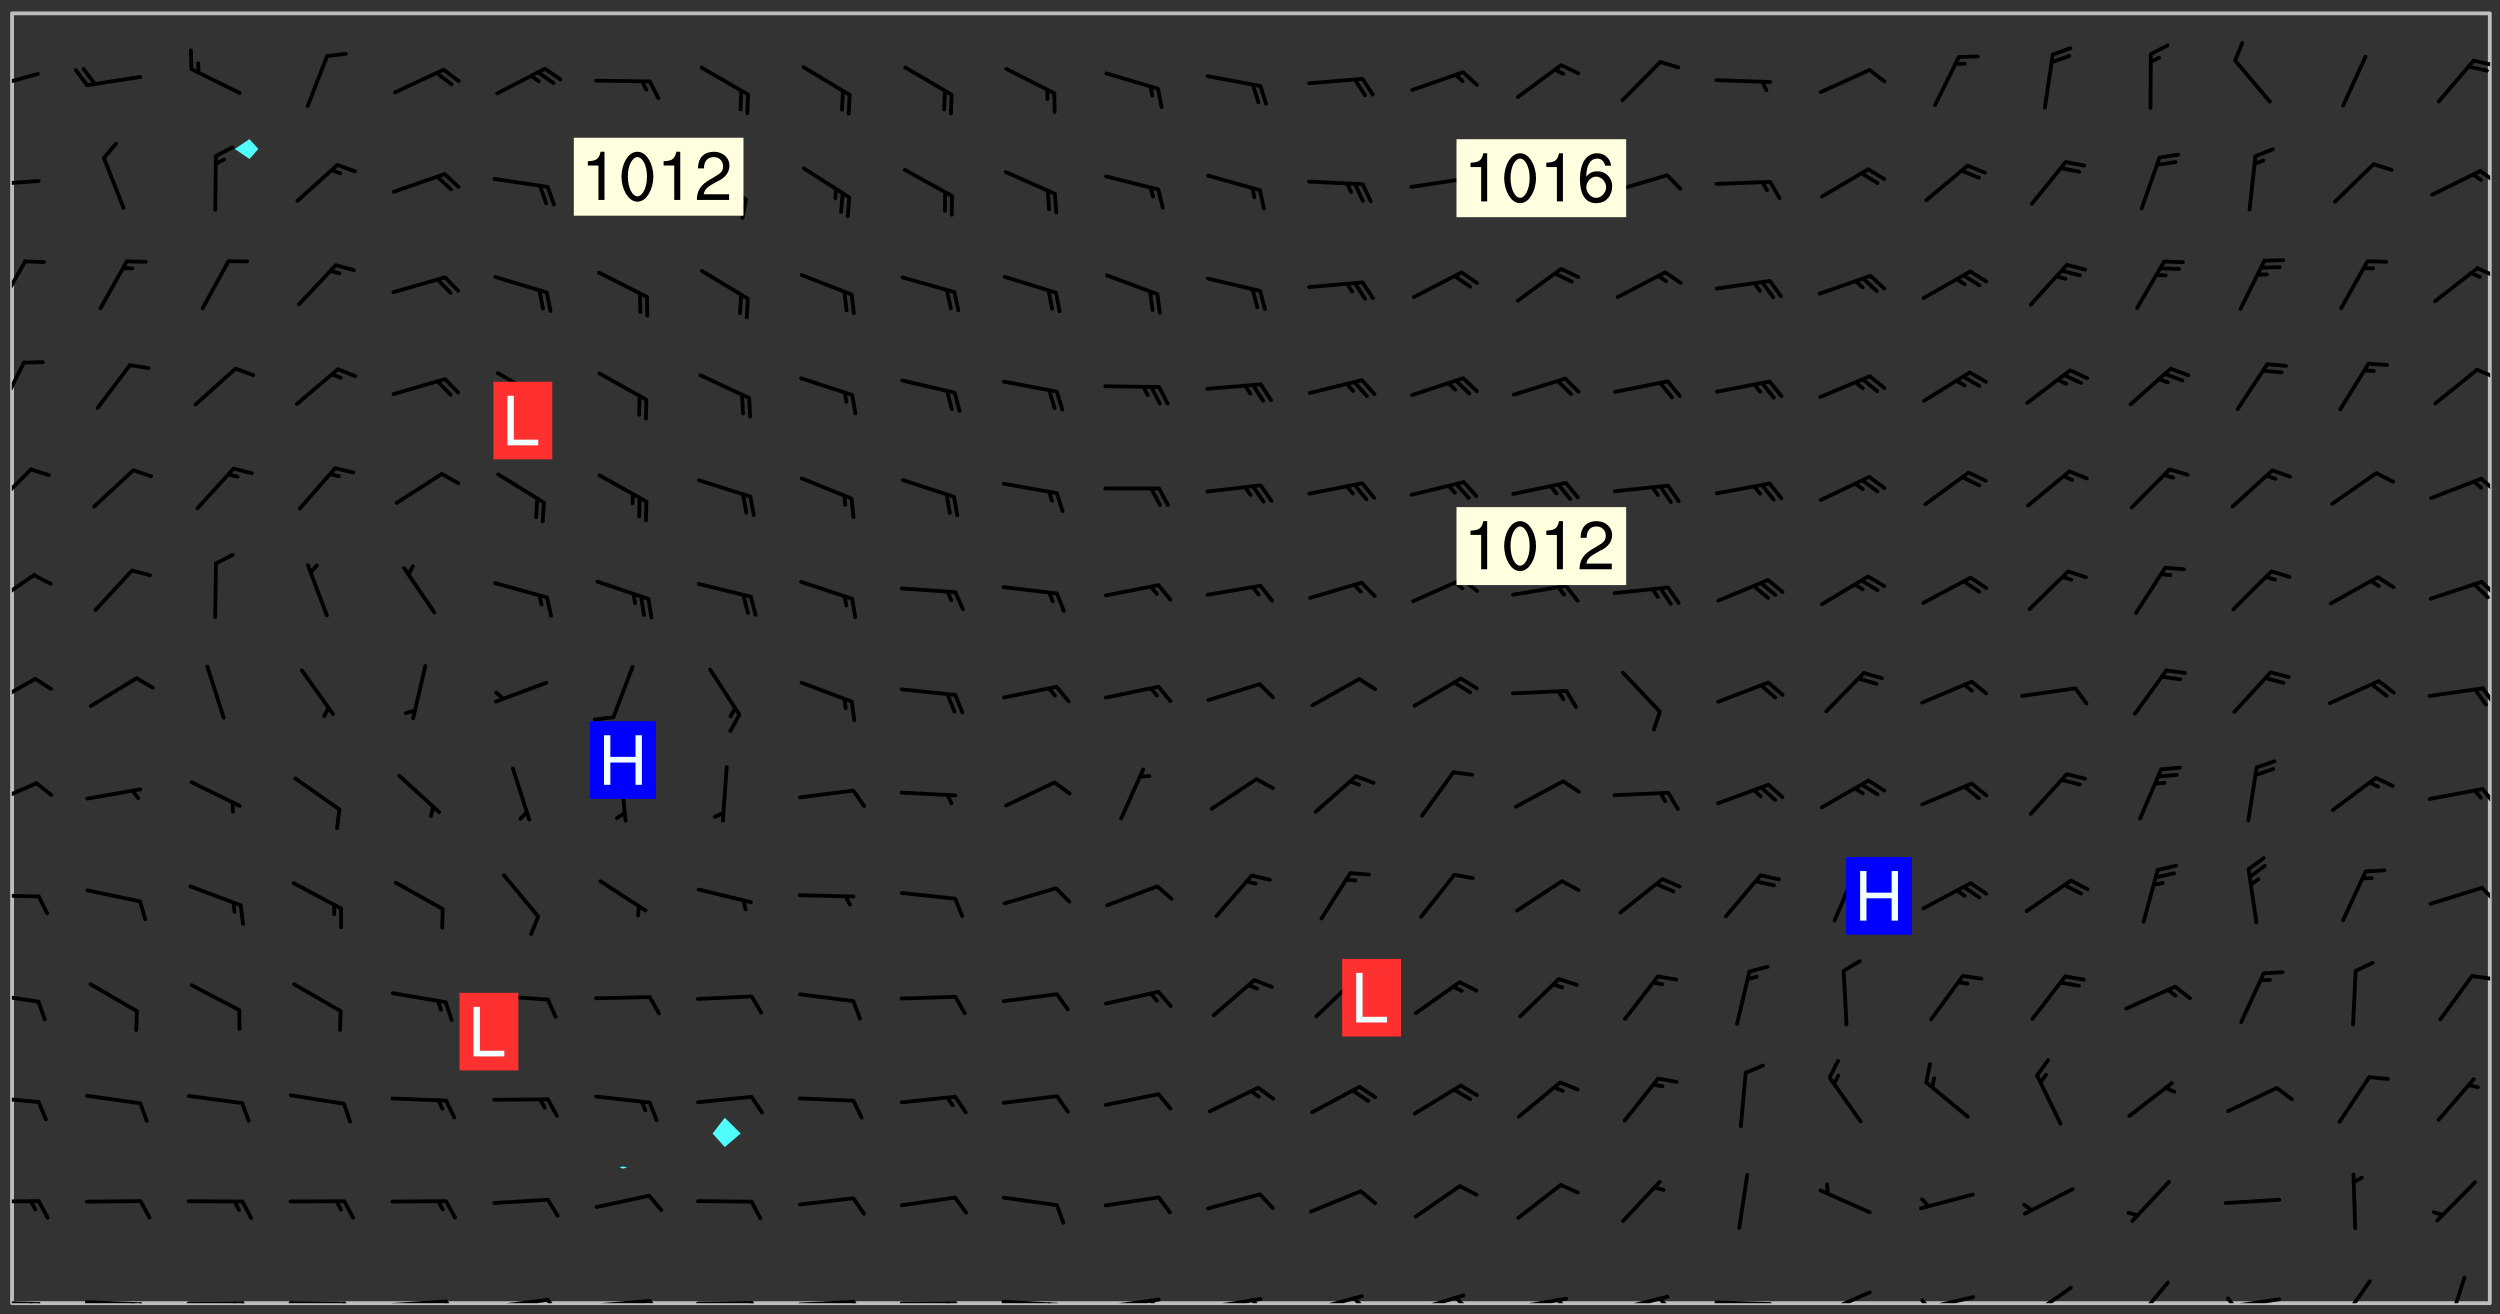 <svg xmlns="http://www.w3.org/2000/svg" role="img" xmlns:xlink="http://www.w3.org/1999/xlink" viewBox="142.45 309.95 326.84 171.84"><rect x="142.45" y="309.95" width="326.84" height="171.84" fill="#333333" stroke="none"/><defs><clipPath id="clip2"><path d="M 144 311.672 L 145 311.672 L 145 480.328 L 144 480.328 Z M 144 311.672"/></clipPath><clipPath id="clip3"><path d="M 144 311.672 L 468 311.672 L 468 480.328 L 144 480.328 Z M 144 311.672"/></clipPath><clipPath id="clip4"><path d="M 467 311.672 L 468 311.672 L 468 480.328 L 467 480.328 Z M 467 311.672"/></clipPath><clipPath id="clip5"><path d="M 144 479 L 148 479 L 148 480.328 L 144 480.328 Z M 144 479"/></clipPath><clipPath id="clip6"><path d="M 147 480 L 149 480 L 149 480.328 L 147 480.328 Z M 147 480"/></clipPath><clipPath id="clip7"><path d="M 146 480 L 148 480 L 148 480.328 L 146 480.328 Z M 146 480"/></clipPath><clipPath id="clip8"><path d="M 153 479 L 162 479 L 162 480.328 L 153 480.328 Z M 153 479"/></clipPath><clipPath id="clip9"><path d="M 160 480 L 163 480 L 163 480.328 L 160 480.328 Z M 160 480"/></clipPath><clipPath id="clip10"><path d="M 159 480 L 161 480 L 161 480.328 L 159 480.328 Z M 159 480"/></clipPath><clipPath id="clip11"><path d="M 166 480 L 175 480 L 175 480.328 L 166 480.328 Z M 166 480"/></clipPath><clipPath id="clip12"><path d="M 173 480 L 176 480 L 176 480.328 L 173 480.328 Z M 173 480"/></clipPath><clipPath id="clip13"><path d="M 172 480 L 174 480 L 174 480.328 L 172 480.328 Z M 172 480"/></clipPath><clipPath id="clip14"><path d="M 180 480 L 188 480 L 188 480.328 L 180 480.328 Z M 180 480"/></clipPath><clipPath id="clip15"><path d="M 187 480 L 189 480 L 189 480.328 L 187 480.328 Z M 187 480"/></clipPath><clipPath id="clip16"><path d="M 193 479 L 202 479 L 202 480.328 L 193 480.328 Z M 193 479"/></clipPath><clipPath id="clip17"><path d="M 200 479 L 203 479 L 203 480.328 L 200 480.328 Z M 200 479"/></clipPath><clipPath id="clip18"><path d="M 206 479 L 215 479 L 215 480.328 L 206 480.328 Z M 206 479"/></clipPath><clipPath id="clip19"><path d="M 213 479 L 216 479 L 216 480.328 L 213 480.328 Z M 213 479"/></clipPath><clipPath id="clip20"><path d="M 220 479 L 228 479 L 228 480.328 L 220 480.328 Z M 220 479"/></clipPath><clipPath id="clip21"><path d="M 227 479 L 229 479 L 229 480.328 L 227 480.328 Z M 227 479"/></clipPath><clipPath id="clip22"><path d="M 233 480 L 241 480 L 241 480.328 L 233 480.328 Z M 233 480"/></clipPath><clipPath id="clip23"><path d="M 240 480 L 243 480 L 243 480.328 L 240 480.328 Z M 240 480"/></clipPath><clipPath id="clip24"><path d="M 246 479 L 255 479 L 255 480.328 L 246 480.328 Z M 246 479"/></clipPath><clipPath id="clip25"><path d="M 253 479 L 256 479 L 256 480.328 L 253 480.328 Z M 253 479"/></clipPath><clipPath id="clip26"><path d="M 260 480 L 268 480 L 268 480.328 L 260 480.328 Z M 260 480"/></clipPath><clipPath id="clip27"><path d="M 266 480 L 268 480 L 268 480.328 L 266 480.328 Z M 266 480"/></clipPath><clipPath id="clip28"><path d="M 273 479 L 281 479 L 281 480.328 L 273 480.328 Z M 273 479"/></clipPath><clipPath id="clip29"><path d="M 279 480 L 281 480 L 281 480.328 L 279 480.328 Z M 279 480"/></clipPath><clipPath id="clip30"><path d="M 286 479 L 295 479 L 295 480.328 L 286 480.328 Z M 286 479"/></clipPath><clipPath id="clip31"><path d="M 292 479 L 294 479 L 294 480.328 L 292 480.328 Z M 292 479"/></clipPath><clipPath id="clip32"><path d="M 300 479 L 308 479 L 308 480.328 L 300 480.328 Z M 300 479"/></clipPath><clipPath id="clip33"><path d="M 305 479 L 308 479 L 308 480.328 L 305 480.328 Z M 305 479"/></clipPath><clipPath id="clip34"><path d="M 313 479 L 321 479 L 321 480.328 L 313 480.328 Z M 313 479"/></clipPath><clipPath id="clip35"><path d="M 319 479 L 321 479 L 321 480.328 L 319 480.328 Z M 319 479"/></clipPath><clipPath id="clip36"><path d="M 326 479 L 335 479 L 335 480.328 L 326 480.328 Z M 326 479"/></clipPath><clipPath id="clip37"><path d="M 332 479 L 334 479 L 334 480.328 L 332 480.328 Z M 332 479"/></clipPath><clipPath id="clip38"><path d="M 340 479 L 348 479 L 348 480.328 L 340 480.328 Z M 340 479"/></clipPath><clipPath id="clip39"><path d="M 345 479 L 348 479 L 348 480.328 L 345 480.328 Z M 345 479"/></clipPath><clipPath id="clip40"><path d="M 353 479 L 361 479 L 361 480.328 L 353 480.328 Z M 353 479"/></clipPath><clipPath id="clip41"><path d="M 359 479 L 361 479 L 361 480.328 L 359 480.328 Z M 359 479"/></clipPath><clipPath id="clip42"><path d="M 366 479 L 375 479 L 375 480.328 L 366 480.328 Z M 366 479"/></clipPath><clipPath id="clip43"><path d="M 380 478 L 388 478 L 388 480.328 L 380 480.328 Z M 380 478"/></clipPath><clipPath id="clip44"><path d="M 380 480 L 382 480 L 382 480.328 L 380 480.328 Z M 380 480"/></clipPath><clipPath id="clip45"><path d="M 393 479 L 401 479 L 401 480.328 L 393 480.328 Z M 393 479"/></clipPath><clipPath id="clip46"><path d="M 393 479 L 395 479 L 395 480.328 L 393 480.328 Z M 393 479"/></clipPath><clipPath id="clip47"><path d="M 407 478 L 414 478 L 414 480.328 L 407 480.328 Z M 407 478"/></clipPath><clipPath id="clip48"><path d="M 406 480 L 409 480 L 409 480.328 L 406 480.328 Z M 406 480"/></clipPath><clipPath id="clip49"><path d="M 421 477 L 427 477 L 427 480.328 L 421 480.328 Z M 421 477"/></clipPath><clipPath id="clip50"><path d="M 433 479 L 441 479 L 441 480.328 L 433 480.328 Z M 433 479"/></clipPath><clipPath id="clip51"><path d="M 433 479 L 435 479 L 435 480.328 L 433 480.328 Z M 433 479"/></clipPath><clipPath id="clip52"><path d="M 447 477 L 453 477 L 453 480.328 L 447 480.328 Z M 447 477"/></clipPath><clipPath id="clip53"><path d="M 462 476 L 465 476 L 465 480.328 L 462 480.328 Z M 462 476"/></clipPath><clipPath id="clip54"><path d="M 144 466 L 148 466 L 148 468 L 144 468 Z M 144 466"/></clipPath><clipPath id="clip55"><path d="M 144 453 L 148 453 L 148 455 L 144 455 Z M 144 453"/></clipPath><clipPath id="clip56"><path d="M 144 439 L 148 439 L 148 442 L 144 442 Z M 144 439"/></clipPath><clipPath id="clip57"><path d="M 465 437 L 468 437 L 468 439 L 465 439 Z M 465 437"/></clipPath><clipPath id="clip58"><path d="M 144 426 L 148 426 L 148 428 L 144 428 Z M 144 426"/></clipPath><clipPath id="clip59"><path d="M 466 425 L 468 425 L 468 428 L 466 428 Z M 466 425"/></clipPath><clipPath id="clip60"><path d="M 144 412 L 148 412 L 148 416 L 144 416 Z M 144 412"/></clipPath><clipPath id="clip61"><path d="M 466 412 L 468 412 L 468 416 L 466 416 Z M 466 412"/></clipPath><clipPath id="clip62"><path d="M 144 398 L 148 398 L 148 403 L 144 403 Z M 144 398"/></clipPath><clipPath id="clip63"><path d="M 466 399 L 468 399 L 468 403 L 466 403 Z M 466 399"/></clipPath><clipPath id="clip64"><path d="M 144 384 L 148 384 L 148 390 L 144 390 Z M 144 384"/></clipPath><clipPath id="clip65"><path d="M 466 385 L 468 385 L 468 388 L 466 388 Z M 466 385"/></clipPath><clipPath id="clip66"><path d="M 144 371 L 147 371 L 147 377 L 144 377 Z M 144 371"/></clipPath><clipPath id="clip67"><path d="M 466 372 L 468 372 L 468 375 L 466 375 Z M 466 372"/></clipPath><clipPath id="clip68"><path d="M 144 357 L 146 357 L 146 364 L 144 364 Z M 144 357"/></clipPath><clipPath id="clip69"><path d="M 466 358 L 468 358 L 468 360 L 466 360 Z M 466 358"/></clipPath><clipPath id="clip70"><path d="M 144 343 L 146 343 L 146 351 L 144 351 Z M 144 343"/></clipPath><clipPath id="clip71"><path d="M 466 344 L 468 344 L 468 347 L 466 347 Z M 466 344"/></clipPath><clipPath id="clip72"><path d="M 144 333 L 148 333 L 148 335 L 144 335 Z M 144 333"/></clipPath><clipPath id="clip73"><path d="M 466 332 L 468 332 L 468 334 L 466 334 Z M 466 332"/></clipPath><clipPath id="clip74"><path d="M 144 319 L 148 319 L 148 322 L 144 322 Z M 144 319"/></clipPath><clipPath id="clip75"><path d="M 465 317 L 468 317 L 468 319 L 465 319 Z M 465 317"/></clipPath><g id="surface214" clip-path="url(#clip1)"><path fill="#fff" fill-opacity="0" fill-rule="evenodd" d="M 0 0 L 1000 0 L 1000 1000 L 0 1000 Z M 0 0"/><path fill="#d3d3d3" fill-opacity="0" fill-rule="evenodd" d="M162.152 355.867L161.918 356.16 161.977 356.395 162.094 356.566 162.27 356.801 162.562 357.148 162.676 357.207 162.793 357.035 162.852 356.801 163.027 356.625 163.492 356.449 164.191 356.449 164.426 356.742 164.715 357.559 164.773 357.734 164.949 357.965 165.301 358.199 166 358.898 166.172 359.074 166.406 359.422 166.641 359.832 166.93 360.414 167.34 360.879 167.57 361.113 167.805 361.289 167.922 361.52 168.098 361.812 168.27 362.977 168.27 363.211 168.328 363.5 168.387 363.617 168.504 363.734 168.852 364.145 168.969 364.316 169.145 364.492 169.32 364.727 169.438 364.898 169.609 365.25 169.668 365.484 169.902 365.891 170.137 365.832 169.961 366.008 169.902 366.938 169.32 366.938 169.086 366.824 168.738 366.938 168.621 367.055 168.562 367.348 168.504 367.523 168.387 367.695 167.922 367.988 167.863 368.223 167.805 368.336 167.805 368.98 167.863 369.152 167.863 369.562 167.922 369.621 167.922 370.027 167.98 370.434 168.098 370.609 168.156 370.668 168.387 371.309 168.328 371.602 168.328 372.301 168.27 372.883 168.27 373.117 168.211 373.348 168.156 373.699 168.156 375.621 168.211 375.738 168.637 375.738 168.27 375.855 168.246 376.207 169.137 377.375 170.879 377.914 172.219 378.273 172.219 378.812 172.309 379.621 172.844 380.336 174.363 380.605 175.254 380.52 175.344 381.684 175.879 381.863 177.039 381.684 179.094 380.699 180.254 380.336 182.133 380.16 183.828 379.98 183.648 380.699 182.133 380.785 180.883 380.875 180.078 381.145 179.004 381.953 179.273 382.672 179.809 383.57 179.629 384.195 179.363 385.004 179.629 386.082 180.254 386.98 181.059 387.16 182.309 386.98 182.043 387.703 182.141 388.207 182.195 388.5 182.195 388.672 182.254 388.965 182.254 389.371 182.43 389.488 182.781 389.605 183.188 389.605 183.48 389.43 183.594 389.312 183.652 389.195 183.77 388.965 183.828 388.789 184.18 388.324 184.41 388.148 184.586 388.09 184.762 388.148 184.82 388.324 184.938 389.312 184.992 389.781 185.051 389.953 185.168 390.188 185.344 390.246 186.16 390.305 186.449 390.305 186.566 390.539 186.625 390.945 186.684 391.297 186.684 392.402 186.801 392.695 186.918 393.043 187.207 393.742 187.383 394.094 187.965 394.848 188.316 395.023 188.488 395.082 188.957 395.316 189.598 395.781 189.945 396.016 190.238 396.191 190.531 396.246 190.762 396.309 191.578 396.656 191.871 396.832 191.984 397.004 192.336 397.355 192.453 397.531 192.977 398.172 192.977 398.461 193.035 398.812 193.035 399.16 193.094 399.512 193.152 399.801 193.27 399.859 193.441 399.918 193.617 399.918 194.199 400.152 194.375 400.27 194.551 400.559 194.727 400.793 194.84 401.027 195.133 401.258 195.25 401.375 195.25 401.785 195.309 401.84 195.598 402.074 195.832 402.191 195.891 402.309 196.008 402.48 196.066 402.598 196.297 402.832 196.355 403.008 196.59 403.066 196.707 403.125 196.59 403.238 196.531 403.355 196.531 403.473 196.414 403.766 196.297 404.055 196.297 404.637 196.473 404.754 196.59 404.812 196.648 404.93 196.766 405.047 196.879 405.105 197.055 405.453 197.113 405.805 197.172 406.211 197.172 406.387 197.113 406.562 196.996 407.262 196.996 407.434 197.113 407.609 197.406 407.902 197.812 407.902 197.988 408.02 198.105 408.191 198.223 408.484 198.223 408.719 197.695 408.719 197.465 408.484 197.23 408.484 197.055 408.543 196.996 409.242 197.055 409.59 197.172 409.766 197.348 410.176 197.465 410.406 197.754 410.875 197.93 410.93 198.453 410.93 198.688 410.988 199.445 411.629 199.504 411.922 199.504 412.156 199.562 412.215 199.793 412.562 199.793 412.914 199.676 413.086 199.676 413.379 199.969 413.668 200.262 413.844 200.434 413.902 200.727 414.078 201.02 414.195 201.602 414.602 201.891 414.836 202.184 415.012 202.402 415.172 202.418 415.184 202.648 415.359 203.289 415.883 203.465 416.117 203.582 416.293 203.758 416.469 203.871 416.641 203.871 417.281 203.988 417.457 204.457 417.574 205.039 417.691 205.273 417.75 205.504 417.863 205.797 417.98 205.91 418.039 206.496 418.391 206.785 418.562 206.961 418.625 207.137 418.68 207.312 418.738 208.012 419.09 208.301 419.266 208.535 419.32 208.824 419.496 209.059 419.613 209.699 420.02 209.992 420.137 210.164 420.195 210.398 420.254 210.809 420.312 211.039 420.371 211.273 420.488 211.332 420.66 210.922 420.836 211.391 420.895 211.449 421.188 211.562 421.422 211.738 421.477 211.973 421.535 212.148 421.594 212.555 421.711 213.195 421.945 213.312 422.117 213.371 422.352 213.371 422.527 213.312 422.645 213.254 423.051 213.488 423.285 213.605 423.344 213.953 423.461 214.594 423.691 214.77 423.809 215.059 423.926 215.234 424.102 215.469 424.566 216.051 425.672 216.227 425.848 216.574 426.023 216.75 426.141 217.102 426.258 218.148 426.781 218.383 426.84 218.848 426.953 219.141 427.012 219.605 427.188 220.363 427.77 220.598 428.004 220.945 428.469 221.121 428.645 221.41 428.879 222.227 429.578 222.52 429.754 222.809 430.043 223.102 430.219 223.395 430.508 224.09 431.148 224.266 431.324 224.559 431.559 224.848 431.793 225.316 432.082 225.957 432.664 226.305 432.898 226.539 433.191 226.887 433.539 227.238 434.004 228.172 434.996 228.52 435.402 228.637 435.578 228.871 435.637 228.984 435.754 229.629 435.93 229.859 436.043 230.094 436.102 230.387 436.277 230.617 436.395 231.551 437.094 231.957 437.5 232.191 437.676 232.598 437.852 232.832 437.969 233.648 438.316 233.996 438.551 234.23 438.668 234.523 438.957 234.754 439.074 235.512 439.426 235.863 439.598 236.094 439.656 236.387 439.773 236.621 439.832 237.492 440.008 238.309 440.008 238.777 440.238 238.949 440.297 239.824 440.996 240.289 441.113 240.582 441.172 240.758 441.23 240.988 441.289 241.457 441.348 241.805 441.406 242.156 441.465 242.562 441.523 242.855 441.523 243.027 441.582 243.027 441.812 243.203 441.988 243.496 441.988 243.844 442.047 244.195 442.105 244.895 442.223 245.535 442.223 246 441.988 246.293 441.812 246.465 441.695 246.875 441.523 247.164 441.348 248.098 440.883 248.566 440.59 249.09 440.297 249.555 440.125 250.02 439.949 251.07 439.484 251.359 439.367 251.77 439.25 252.059 439.133 252.586 438.957 254.102 438.258 254.684 437.91 254.973 437.852 255.266 437.793 255.613 437.676 256.488 437.445 256.84 437.328 256.953 437.328 257.188 437.27 258.062 437.035 258.297 436.977 259.109 436.977 259.461 436.918 260.277 436.801 260.449 436.742 260.801 436.688 261.094 436.629 261.324 436.57 262.141 436.395 262.316 436.336 262.664 436.336 262.898 436.277 263.363 436.16 264.121 435.988 264.355 435.93 264.703 435.93 265.113 435.812 265.402 435.754 266.688 435.695 266.977 435.695 267.387 435.637 267.617 435.578 267.793 435.578 268.668 435.461 269.074 435.461 269.484 435.344 269.832 435.344 270.184 435.23 271.055 435.172 272.805 435.172 273.852 435.461 274.262 435.578 274.551 435.695 274.902 435.812 275.191 435.93 276.242 436.102 276.531 436.16 276.824 436.16 277.117 436.219 277.289 436.277 277.699 436.336 277.871 436.395 277.988 436.453 278.105 436.453 278.223 436.512 278.574 436.57 278.688 436.57 279.098 436.637 281.02 437.031 282.945 437.426 284.465 437.875 286.16 438.594 288.305 439.398 289.91 438.68 291.34 437.875 292.5 436.797 293.75 436.348 296.785 435.629 298.66 435.27 300.805 433.922 303.039 432.668 305.539 431.41 307.234 430.961 309.02 430.781 310.18 430.512 310.805 431.051 312.145 430.781 312.859 429.793 313.844 428.449 314.289 428.27 315.094 427.91 316.969 427.371 318.754 426.922 320.004 426.652 321.164 426.562 322.863 426.473 324.824 426.203 326.074 426.113 326.613 426.113 327.238 426.023 328.129 426.023 330.273 425.844 332.684 425.664 335.273 425.574 336.969 425.754 338.578 425.844 340.008 426.203 341.168 426.922 343.043 427.91 344.203 429.438 344.469 430.152 345.098 430.242 345.453 431.141 345.988 431.68 346.523 433.207 347.598 433.566 348.133 433.566 347.328 434.102 347.418 435.809 348.133 438.504 349.023 439.309 349.918 440.297 350.633 441.555 352.418 442.094 353.938 441.914 354.293 443.258 355.902 442.453 356.883 441.914 357.152 442.184 357.469 441.969 357.688 441.824 358.488 442.273 358.938 441.914 359.293 441.914 359.828 441.645 360.367 440.926 360.902 440.656 361.527 439.668 362.688 440.117 363.527 440.488 364.922 441.105 366.617 440.926 368.223 440.926 370.008 441.016 370.188 439.309 370.723 437.965 371.527 438.234 372.02 439.082 372.422 439.488 372.332 440.027 372.332 440.387 373.047 440.836 373.758 440.566 375.188 440.566 375.547 441.555 375.992 442.812 376.707 444.156 377.957 444.785 379.652 445.414 380.367 445.234 380.547 444.695 381.527 444.605 381.977 444.965 382.062 446.223 381.797 446.852 381.262 447.031 381.262 447.57 381.977 448.555 382.242 449.094 383.227 450.082 384.027 451.16 383.762 451.52 383.672 452.418 383.047 454.75 382.691 456.816 382.602 458.609 382.422 459.328 382.332 459.867 382.332 461.305 381.352 463.188 380.992 464.895 380.457 465.793 379.652 466.961 379.387 467.5 381.441 468.754 381.527 469.113 381.172 469.652 381.082 469.473 381.082 470.281 381.172 471.719 380.727 472.434 379.652 472.527 379.387 473.242 379.922 474.141 380.727 474.859 381.887 475.668 383.227 475.938 383.672 476.297 383.316 476.746 381.527 476.656 380.277 476.207 379.562 475.488 378.938 475.398 378.762 478.988 378.574 480.297 467.934 480.297 467.934 311.703 412.664 311.703 412.664 360.785 413.426 360.91 416.715 361.453 418.738 364.289 418.738 367.043 421.09 367.375 423.438 367.707 427.488 367.707 426.109 371.867 424.086 372.574 422.062 373.277 421.52 373.621 418.926 375.238 418.738 375.355 416.715 373.277 415.984 370.535 413.312 368.457 411.938 364.957 411.871 364.875 409.914 362.203 412.664 360.785 412.664 311.703 294.422 311.703 294.422 403.117 294.539 403.148 294.672 403.16 294.746 403.234 294.852 403.281 294.941 403.34 295.027 403.398 295.117 403.457 295.414 403.754 295.473 403.844 295.504 403.961 295.531 404.078 295.547 404.215 295.516 404.332 295.457 404.422 295.398 404.508 295.355 404.613 295.309 404.715 295.281 404.836 295.281 404.98 295.457 405.25 295.605 405.398 295.68 405.484 295.754 405.559 295.797 405.664 295.859 405.754 295.918 405.84 295.961 405.945 296.02 406.035 296.066 406.137 296.109 406.242 296.168 406.328 296.285 406.508 296.359 406.582 296.422 406.668 296.48 406.758 296.523 406.863 296.582 406.953 296.641 407.039 296.703 407.129 296.762 407.219 296.805 407.32 296.922 407.5 296.996 407.574 297.055 407.66 297.129 407.734 297.219 407.793 297.324 407.84 297.473 407.84 297.605 407.824 297.738 407.84 297.84 407.793 297.914 407.719 297.961 407.617 297.945 407.484 297.945 407.336 297.898 407.23 297.871 407.113 297.824 407.012 297.797 406.891 297.754 406.789 297.691 406.699 297.648 406.598 297.605 406.492 297.574 406.375 297.559 406.242 297.547 406.105 297.633 406.047 297.691 405.961 297.812 405.93 297.855 406.035 297.871 406.168 297.871 406.285 297.93 406.387 297.988 406.477 298.078 406.535 298.227 406.684 298.285 406.773 298.328 406.879 298.316 406.98 298.402 407.039 298.508 407.086 298.594 407.145 298.684 407.203 298.758 407.277 298.641 407.305 298.535 407.352 298.449 407.41 298.375 407.484 298.316 407.574 298.254 407.66 298.227 407.781 298.18 407.883 298.137 407.988 298.105 408.105 298.094 408.238 298.078 408.371 298.078 408.52 298.105 408.637 298.152 408.742 298.195 408.844 298.254 408.934 298.328 409.008 298.418 409.066 298.492 409.141 298.582 409.199 298.641 409.289 298.684 409.395 298.73 409.496 298.848 409.527 298.98 409.543 299.129 409.543 299.246 409.512 299.352 409.555 299.395 409.66 299.441 409.762 299.469 409.883 299.5 410 299.527 410.117 299.559 410.238 299.586 410.355 299.691 410.398 299.793 410.445 299.926 410.43 300.074 410.578 300.137 410.664 300.211 410.738 300.281 410.812 300.371 410.875 300.477 410.918 300.578 410.961 300.695 410.992 300.832 411.008 300.949 410.977 301.023 410.902 301.051 410.785 301.039 410.652 301.008 410.531 300.98 410.414 301.023 410.309 301.141 410.309 301.23 410.371 301.348 410.398 301.496 410.398 301.629 410.414 301.777 410.414 301.91 410.43 302.043 410.414 302.191 410.414 302.324 410.398 302.457 410.387 302.594 410.398 302.711 410.371 302.844 410.355 303.035 410.297 302.977 410.473 302.961 410.605 302.934 410.727 302.918 410.859 302.859 410.945 302.727 410.961 302.621 411.008 302.516 411.051 302.398 411.082 302.281 411.109 302.016 411.141 301.867 411.141 301.734 411.156 301.66 411.23 301.719 411.316 301.867 411.465 301.984 411.645 302.059 411.715 302.148 411.777 302.238 411.836 302.324 411.895 302.414 411.953 302.516 411.996 302.621 412.059 302.727 412.102 302.812 412.16 302.918 412.207 303.02 412.25 303.199 412.367 303.258 412.457 303.215 412.559 303.168 412.664 303.184 412.797 303.406 413.02 303.465 413.109 303.508 413.211 303.539 413.332 303.582 413.434 303.598 413.566 303.629 413.684 303.641 413.82 303.672 413.938 303.82 414.086 303.922 414.129 304.027 414.172 304.145 414.203 304.277 414.219 304.414 414.234 304.531 414.234 304.648 414.203 304.738 414.145 304.781 414.039 304.828 413.938 304.871 413.832 304.902 413.715 304.914 413.582 304.914 413.434 304.902 413.301 304.887 413.168 304.855 413.051 304.812 412.945 304.766 412.84 304.723 412.738 304.68 412.633 304.664 412.5 304.68 412.367 304.707 412.25 304.738 412.133 304.766 412.012 304.812 411.91 304.902 411.852 304.988 411.789 305.062 411.715 305.152 411.656 305.375 411.434 305.434 411.348 305.508 411.273 305.625 411.094 305.684 411.008 305.684 410.859 305.609 410.785 305.508 410.738 305.402 410.695 305.301 410.652 305.242 410.562 305.195 410.457 305.168 410.34 305.258 410.281 305.375 410.25 305.477 410.207 305.656 410.09 305.805 409.941 305.816 409.809 305.805 409.703 305.715 409.645 305.582 409.66 305.434 409.66 305.301 409.676 305.168 409.66 305.047 409.629 304.961 409.57 304.887 409.496 304.828 409.406 304.766 409.32 304.648 409.141 304.59 409.055 304.621 408.934 304.707 408.875 304.828 408.844 304.887 408.758 304.887 408.637 304.855 408.52 304.797 408.43 304.738 408.344 304.691 408.238 304.664 408.121 304.648 407.988 304.707 407.898 304.781 407.824 304.871 407.766 304.988 407.586 305.062 407.512 305.121 407.426 305.27 407.277 305.391 407.246 305.523 407.23 305.656 407.246 305.73 407.32 305.773 407.426 305.789 407.559 305.758 407.676 305.641 407.707 305.508 407.719 305.359 407.867 305.316 407.973 305.27 408.074 305.242 408.195 305.211 408.312 305.211 408.461 305.242 408.578 305.285 408.684 305.344 408.773 305.418 408.844 305.492 408.918 305.609 408.949 305.73 408.977 305.848 408.949 305.98 408.934 306.098 408.934 306.188 408.992 306.262 409.066 306.309 409.172 306.367 409.258 306.469 409.305 306.602 409.32 306.707 409.363 306.793 409.422 306.781 409.527 306.707 409.602 306.527 409.719 306.469 409.809 306.379 409.867 306.309 409.941 306.234 410.016 306.172 410.105 306.145 410.223 306.129 410.355 306.145 410.488 306.129 410.621 306.129 410.77 306.145 410.902 306.172 411.02 306.203 411.141 306.277 411.215 306.367 411.273 306.453 411.332 306.543 411.391 306.66 411.422 306.66 411.508 306.559 411.555 306.469 411.613 306.203 411.645 306.086 411.672 305.938 411.672 305.832 411.715 305.73 411.762 305.672 411.852 305.609 412.086 305.598 412.219 305.566 412.34 305.551 412.473 305.551 412.766 305.539 412.898 305.551 413.035 305.566 413.168 305.699 413.184 305.832 413.195 305.953 413.227 306.039 413.285 306.113 413.359 306.16 413.465 306.203 413.566 306.219 413.699 306.219 414.145 306.203 414.277 306.203 414.723 306.234 414.988 306.262 415.105 306.277 415.238 306.309 415.355 306.395 415.566 306.426 415.832 306.426 415.98 306.395 416.098 306.367 416.215 306.336 416.336 306.309 416.453 306.277 416.57 306.246 416.691 306.234 416.824 306.219 416.957 306.309 417.016 306.426 416.984 306.527 417 306.574 417.105 306.543 417.371 306.543 417.812 306.5 417.918 306.453 418.023 306.41 418.125 306.367 418.23 306.309 418.316 306.277 418.438 306.234 418.555 306.203 418.672 306.188 418.805 306.203 418.938 306.262 419.027 306.367 419.074 306.453 419.133 306.512 419.219 306.5 419.355 306.469 419.473 306.426 419.574 306.426 420.02 306.41 420.152 306.41 420.301 306.379 420.418 306.336 420.523 306.309 420.641 306.262 420.746 306.219 420.848 306.188 420.969 306.16 421.086 306.129 421.219 306.098 421.336 306.07 421.453 306.027 421.559 305.996 421.676 305.965 421.797 305.953 421.93 305.938 422.062 305.938 422.359 305.965 422.477 305.965 422.625 306.012 423.023 306.039 423.141 306.098 423.23 306.219 423.262 306.367 423.262 306.5 423.246 306.559 423.336 306.559 423.453 306.5 423.543 306.41 423.602 306.309 423.645 306.203 423.691 306.113 423.75 306.027 423.809 305.891 423.824 305.773 423.793 305.641 423.777 305.539 423.824 305.477 423.91 305.465 424.047 305.449 424.18 305.418 424.297 305.391 424.414 305.375 424.547 305.344 424.668 305.344 424.965 305.359 425.098 305.391 425.215 305.391 425.363 305.402 425.496 305.402 425.645 305.375 425.762 305.328 425.863 305.301 425.984 305.27 426.102 305.211 426.191 305.137 426.266 305.035 426.309 304.93 426.355 304.812 426.383 304.691 426.414 304.59 426.367 304.648 426.281 304.754 426.234 304.781 426.117 304.812 426 304.84 425.879 304.871 425.762 304.871 425.613 304.887 425.48 304.855 425.363 304.812 425.258 304.707 425.273 304.633 425.348 304.531 425.391 304.441 425.453 304.367 425.527 304.324 425.629 304.309 425.762 304.277 425.879 304.25 426 304.219 426.117 304.191 426.234 304.16 426.355 304.133 426.473 304.102 426.59 304.059 426.695 303.969 426.754 303.879 426.754 303.762 426.723 303.73 426.637 303.746 426.5 303.715 426.383 303.715 426.234 303.703 426.102 303.703 425.953 303.641 425.719 303.613 425.598 303.57 425.496 303.523 425.391 303.465 425.305 303.406 425.215 303.363 425.109 303.301 425.023 303.152 424.875 303.082 424.801 302.977 424.754 302.871 424.711 302.77 424.668 302.473 424.371 302.383 424.297 302.297 424.238 302.191 424.195 302.102 424.133 302.016 424.074 301.91 424.031 301.82 423.973 301.734 423.91 301.66 423.84 301.555 423.793 301.469 423.734 301.363 423.691 301.273 423.629 301.172 423.586 301.066 423.543 300.98 423.484 300.875 423.438 300.77 423.395 300.668 423.348 300.578 423.289 300.477 423.246 300.371 423.203 300.281 423.141 300.164 423.113 300.031 423.098 299.898 423.113 299.75 423.113 299.617 423.129 299.5 423.098 299.41 423.039 299.336 422.965 299.246 422.906 299.145 422.859 298.996 422.859 298.875 422.832 298.773 422.789 298.699 422.715 298.582 422.535 298.492 422.477 298.391 422.434 298.301 422.371 298.195 422.328 298.105 422.27 298.02 422.211 297.914 422.164 297.855 422.078 297.797 421.988 297.754 421.883 297.707 421.781 297.633 421.707 297.547 421.648 297.473 421.574 297.383 421.516 297.16 421.293 297.117 421.188 297.086 420.922 297.191 420.879 297.336 420.879 297.441 420.922 297.516 420.996 297.605 421.055 297.691 421.113 297.797 421.16 297.887 421.219 298.035 421.367 298.105 421.441 298.254 421.59 298.316 421.676 298.391 421.75 298.477 421.809 298.551 421.883 298.641 421.945 298.73 422.004 298.816 422.062 299.086 422.238 299.188 422.285 299.293 422.328 299.395 422.371 299.441 422.297 299.5 422.211 299.574 422.137 299.645 422.062 299.75 422.105 299.824 422.18 299.883 422.27 299.926 422.371 299.973 422.477 300.016 422.582 300.137 422.609 300.254 422.582 300.328 422.492 300.371 422.387 300.43 422.297 300.504 422.223 300.609 422.18 300.727 422.152 300.859 422.164 300.949 422.223 301.098 422.371 301.156 422.461 301.199 422.566 301.246 422.668 301.289 422.773 301.332 422.875 301.438 422.922 301.543 422.965 301.676 422.98 301.762 422.922 301.82 422.832 301.895 422.758 302 422.715 302.117 422.742 302.223 422.789 302.324 422.832 302.43 422.875 302.531 422.922 302.711 423.039 302.711 423.156 302.695 423.289 302.711 423.422 302.727 423.559 302.785 423.645 302.887 423.691 303.008 423.719 303.125 423.75 303.273 423.75 303.391 423.719 303.449 423.629 303.629 423.512 303.688 423.422 303.762 423.348 303.82 423.262 303.938 423.082 304.117 422.965 304.234 422.996 304.324 423.055 304.367 423.129 304.352 423.262 304.352 423.379 304.441 423.438 304.59 423.438 304.723 423.422 304.855 423.41 305.121 423.379 305.227 423.336 305.344 423.305 305.465 423.277 305.539 423.203 305.609 423.129 305.672 423.039 305.656 422.934 305.609 422.832 305.508 422.789 305.402 422.773 305.285 422.801 305.02 422.832 304.871 422.832 304.797 422.758 304.707 422.699 304.59 422.668 304.473 422.641 304.34 422.625 304.191 422.625 304.059 422.641 303.762 422.641 303.656 422.594 303.508 422.445 303.465 422.344 303.406 422.254 303.629 422.031 303.715 421.973 303.82 421.93 303.938 421.898 304.07 421.883 304.203 421.898 304.34 421.914 304.441 421.957 304.574 421.945 304.664 421.883 304.766 421.84 304.828 421.75 304.781 421.648 304.691 421.59 304.574 421.559 304.473 421.516 304.414 421.426 304.352 421.336 304.352 421.219 304.367 421.086 304.473 421.039 304.547 420.969 304.547 420.848 304.457 420.789 304.426 420.672 304.516 420.613 304.59 420.539 304.633 420.434 304.691 420.344 304.738 420.242 304.754 420.109 304.754 419.961 304.707 419.855 304.664 419.754 304.574 419.695 304.441 419.68 304.34 419.637 304.203 419.621 304.086 419.59 303.641 419.59 303.508 419.574 303.375 419.562 303.242 419.547 303.125 419.516 302.977 419.516 302.844 419.5 302.711 419.488 302.445 419.457 302.324 419.414 302.238 419.355 302.164 419.281 302.164 419.133 302.176 419 302.281 418.953 302.383 418.91 302.516 418.895 302.668 418.895 302.801 418.879 303.094 418.879 303.215 418.91 303.316 418.953 303.406 419.012 303.641 419.074 303.762 419.027 303.852 418.969 303.953 418.926 304.086 418.91 304.191 418.953 304.293 419 304.426 419.012 304.547 418.984 304.691 418.984 304.812 418.953 304.93 418.926 305.035 418.879 305.109 418.805 305.195 418.746 305.344 418.598 305.402 418.512 305.449 418.406 305.477 418.289 305.492 418.184 305.391 418.141 305.301 418.082 305.184 418.051 305.078 418.008 304.988 417.945 304.914 417.859 304.84 417.785 304.738 417.742 304.633 417.695 304.531 417.652 304.473 417.562 304.426 417.461 304.34 417.25 304.277 417.164 304.219 417.074 304.145 417 304.059 416.941 303.789 416.941 303.672 416.973 303.582 417.031 303.48 417.074 303.348 417.09 303.242 417.074 303.215 416.957 303.152 416.867 303.035 416.836 302.934 416.793 302.785 416.645 302.754 416.527 302.738 416.422 302.812 416.348 302.992 416.23 303.109 416.203 303.227 416.172 303.363 416.188 303.465 416.23 303.57 416.273 303.672 416.32 303.777 416.363 303.895 416.395 304.027 416.41 304.145 416.438 304.277 416.453 304.383 416.438 304.473 416.379 304.398 416.305 304.293 416.262 304.219 416.188 304.145 416.098 303.996 415.949 303.91 415.891 303.82 415.832 303.746 415.758 303.656 415.699 303.555 415.652 303.434 415.625 303.332 415.578 303.227 415.535 303.109 415.504 303.008 415.461 302.887 415.43 302.738 415.43 302.621 415.461 302.516 415.504 302.43 415.566 302.25 415.684 302.164 415.742 302.074 415.801 301.969 415.848 301.883 415.906 301.777 415.949 301.676 415.992 301.57 416.039 301.496 416.113 301.438 416.203 301.379 416.289 301.332 416.395 301.273 416.48 301.199 416.555 301.066 416.543 300.949 416.512 300.832 416.512 300.758 416.586 300.668 416.645 300.594 416.719 300.504 416.777 300.418 416.836 300.312 416.883 300.211 416.926 300.074 416.941 299.973 416.898 299.824 416.75 299.719 416.703 299.633 416.703 299.527 416.75 299.426 416.793 299.305 416.824 299.188 416.793 299.113 416.719 299.113 416.602 299.145 416.48 299.219 416.41 299.277 416.32 299.352 416.246 299.469 416.215 299.574 416.172 299.867 416.172 300 416.156 300.137 416.141 300.238 416.098 300.328 416.039 300.43 415.992 300.52 415.934 300.652 415.922 300.742 415.98 300.875 415.992 300.965 415.934 301.051 415.875 301.156 415.832 301.246 415.773 301.332 415.711 301.422 415.652 301.57 415.504 301.629 415.418 301.688 415.328 301.793 415.285 301.926 415.27 302.043 415.297 302.164 415.328 302.223 415.27 302.281 415.18 302.312 414.914 302.34 414.797 302.445 414.809 302.578 414.824 302.68 414.781 302.77 414.723 302.828 414.633 302.902 414.559 302.961 414.469 303.008 414.367 303.02 414.234 303.008 414.102 302.961 413.996 302.812 413.848 302.754 413.758 302.695 413.672 302.652 413.566 302.652 413.121 302.668 412.988 302.668 412.84 302.68 412.707 302.621 412.648 302.531 412.707 302.43 412.664 302.25 412.547 302.164 412.488 302.102 412.398 302.043 412.309 301.969 412.234 301.883 412.176 301.762 412.207 301.66 412.219 301.555 412.266 301.469 412.324 301.363 412.367 301.215 412.516 301.125 412.574 301.039 412.633 300.949 412.695 300.844 412.738 300.711 412.754 300.711 412.633 300.816 412.59 300.934 412.559 301.008 412.488 301.051 412.383 301.051 412.234 301.023 412.117 300.875 411.969 300.742 411.953 300.594 411.953 300.477 411.984 300.371 412.027 300.27 412.07 300.18 412.133 300.062 412.16 299.988 412.086 300 411.953 299.957 411.852 299.914 411.746 299.824 411.688 299.707 411.715 299.586 411.746 299.469 411.777 299.367 411.82 299.246 411.852 299.145 411.895 299.039 411.938 298.949 411.996 298.848 412.012 298.848 411.895 298.863 411.762 298.805 411.672 298.73 411.715 298.582 411.863 298.523 411.953 298.449 412.027 298.402 412.133 298.359 412.234 298.285 412.309 298.227 412.398 298.152 412.473 298.094 412.559 298.02 412.633 297.93 412.695 297.855 412.766 297.781 412.84 297.68 412.855 297.547 412.871 297.441 412.828 297.441 412.707 297.59 412.559 297.633 412.457 297.691 412.367 297.738 412.266 297.781 412.16 297.84 412.07 297.871 411.953 297.914 411.852 297.945 411.73 297.973 411.613 298.02 411.508 298.062 411.406 298.105 411.301 298.18 411.23 298.27 411.168 298.359 411.109 298.461 411.066 298.758 411.066 299.023 411.035 299.129 410.992 299.055 410.918 298.938 410.887 298.832 410.844 298.742 410.785 298.641 410.738 298.551 410.68 298.449 410.637 298.344 410.594 298.254 410.531 298.168 410.473 298.062 410.43 297.961 410.387 297.84 410.355 297.723 410.324 297.621 410.281 297.5 410.25 297.398 410.207 297.309 410.148 297.266 410.043 297.25 409.91 297.352 409.867 297.484 409.852 297.621 409.867 297.754 409.852 297.855 409.809 297.914 409.719 297.93 409.613 297.84 409.555 297.766 409.48 297.664 409.438 297.574 409.379 297.426 409.23 297.383 409.125 297.367 408.992 297.367 408.699 297.309 408.609 297.219 408.551 297.145 408.477 297.102 408.371 297.07 408.254 297.012 408.164 296.938 408.09 296.82 408.062 296.746 407.988 296.656 407.93 296.566 407.867 296.48 407.809 296.406 407.734 296.348 407.648 296.301 407.543 296.215 407.484 296.066 407.336 295.871 407.277 295.738 407.293 295.637 407.336 295.562 407.41 295.516 407.512 295.473 407.617 295.414 407.707 295.355 407.793 295.059 408.09 294.969 408.148 294.883 408.148 294.82 408.062 294.777 407.957 294.809 407.84 294.867 407.75 294.895 407.633 294.883 407.5 294.793 407.438 294.688 407.484 294.57 407.512 294.453 407.543 294.184 407.719 294.082 407.766 293.965 407.793 293.859 407.84 293.77 407.898 293.668 407.941 293.609 407.855 293.562 407.75 293.578 407.617 293.625 407.512 293.695 407.438 293.77 407.367 293.828 407.277 293.828 407.129 293.785 407.023 293.547 407.023 293.445 407.07 293.414 407.188 293.387 407.305 293.355 407.426 293.281 407.469 293.148 407.484 293.074 407.438 293.031 407.336 292.988 407.23 292.941 407.129 292.898 407.023 292.777 407.055 292.676 407.098 292.543 407.113 292.426 407.145 292.32 407.188 292.23 407.246 292.129 407.293 292.008 407.32 291.875 407.336 291.773 407.293 291.715 407.203 291.668 407.098 291.625 406.996 291.582 406.891 291.582 406.773 291.641 406.684 291.727 406.625 291.906 406.508 292.008 406.461 292.113 406.418 292.219 406.359 292.32 406.316 292.41 406.254 292.512 406.211 292.617 406.152 292.719 406.105 292.809 406.047 292.914 406.004 293.016 405.961 293.105 405.898 293.207 405.855 293.344 405.84 293.461 405.871 293.562 405.914 293.684 405.945 293.785 405.988 293.891 406.035 293.992 406.078 294.098 406.121 294.199 406.168 294.305 406.211 294.406 406.254 294.512 406.301 294.598 406.359 294.703 406.402 294.82 406.434 294.926 406.477 295.027 406.523 295.117 406.582 295.223 406.625 295.324 406.668 295.43 406.715 295.547 406.742 295.648 406.789 295.77 406.816 295.918 406.816 296.004 406.758 296.02 406.656 296.078 406.566 296.051 406.449 295.977 406.375 295.859 406.195 295.785 406.121 295.695 406.047 295.516 405.93 295.43 405.871 295.324 405.828 295.223 405.781 294.953 405.605 294.895 405.516 294.82 405.441 294.762 405.352 294.719 405.25 294.688 405.133 294.672 404.996 294.672 404.434 294.66 404.301 294.645 404.168 294.613 404.051 294.598 403.918 294.586 403.785 294.555 403.664 294.332 403.441 294.273 403.355 294.258 403.25 294.289 403.133 294.422 403.117 294.422 311.703 172.992 311.703 172.992 313.156 172.934 313.391 172.582 314.441 172.41 314.965 172.293 315.312 172.117 315.723 172 315.895 171.766 316.188 171.535 316.246 171.184 316.246 171.066 316.305 170.836 316.711 170.836 317.004 170.953 317.18 171.184 317.41 171.301 317.645 171.941 318.402 172.234 318.867 172.41 319.102 172.641 319.453 172.875 319.801 173.516 320.617 173.691 321.082 173.863 321.492 173.98 322.188 174.156 322.656 174.273 324.055 174.332 324.52 174.332 325.395 174.449 326.441 174.449 331.223 174.391 331.688 174.039 332.969 173.863 333.492 173.75 333.902 173.398 334.832 172.934 336 172.699 336.582 172.582 336.758 172.41 337.105 172.234 337.512 171.883 338.328 171.824 338.621 171.711 338.914 171.594 339.203 171.535 339.379 171.418 340.254 171.359 340.66 171.301 340.777 171.242 340.953 171.184 341.125 170.953 341.652 170.836 341.824 170.836 342.059 170.719 342.293 170.66 342.465 170.484 343.051 170.484 343.34 170.426 343.516 170.426 343.809 170.367 343.922 170.309 344.449 170.309 344.621 170.254 344.855 170.254 347.477 170.078 348.293 169.961 348.469 169.785 348.703 169.668 348.875 169.555 349.109 168.969 350.043 168.738 350.332 168.445 350.797 168.27 351.031 167.98 351.383 167.629 352.082 167.516 352.312 167.34 352.723 167.164 352.953 166.758 353.48 165.941 354.18 165.648 354.352 165.359 354.586 165.184 354.703 165.008 354.879 164.484 355.285 163.957 355.461 163.785 355.637 163.551 355.691 162.91 355.867 162.152 355.867M174.363 386.891L173.289 387.34 173.648 388.234 174.898 387.52 175.344 386.98 174.363 386.891"/><path fill="#d3d3d3" fill-opacity="0" fill-rule="evenodd" d="M201.508 416.598L200.613 416.598 201.062 417.227 202.043 417.586 202.848 417.496 203.293 416.508 203.117 416.598 202.402 416.242 201.508 416.598M356.129 475.668L356.07 475.145 356.07 474.852 356.184 474.559 356.242 474.328 356.711 473.859 356.824 473.859 356.941 473.746 357.059 473.688 357.234 473.688 357.469 473.629 357.816 473.629 358.051 473.688 358.168 473.746 358.398 473.918 358.457 474.094 358.574 474.676 358.574 474.969 358.457 475.145 358.285 475.434 358.109 475.609 357.582 476.133 357.352 476.367 357.234 476.426 357.059 476.426 356.941 476.367 356.535 476.074 356.359 475.957 356.242 475.898 356.184 475.785 356.129 475.668M362.77 464.711L362.711 464.539 362.711 463.43 362.77 463.258 362.945 463.199 363.117 463.141 363.293 463.141 363.527 463.082 363.645 463.141 363.703 463.84 363.645 464.012 363.527 464.188 363.41 464.246 363.176 464.77 363.062 464.828 362.828 464.828 362.77 464.711M372.383 450.32L372.266 450.145 372.266 449.445 372.559 448.57 372.676 448.398 372.852 448.047 372.965 447.816 373.082 447.523 373.434 446.766 373.551 446.535 373.723 446.301 373.898 446.301 374.016 446.242 374.656 446.242 374.773 446.301 375.008 446.535 375.18 446.648 375.531 446.941 375.648 447.059 375.762 447.234 375.762 447.348 375.879 447.406 375.996 447.523 375.996 448.223 375.938 448.398 375.938 448.629 375.879 448.805 375.531 449.855 375.414 450.086 375.297 450.32 375.18 450.379 374.949 450.613 374.309 450.902 373.434 450.902 373.023 450.785 372.383 450.32"/><path fill="none" stroke="#bebebe" stroke-linecap="round" stroke-linejoin="round" stroke-miterlimit="10" stroke-width=".5" d="M 431.957 354.305 L 108.027 354.305 L 108.027 185.68 L 431.957 185.68 L 431.957 354.305" transform="matrix(1 0 0 -1 36 666)"/><g clip-path="url(#clip2)"><path fill="#fff" fill-opacity="0" fill-rule="evenodd" d="M 144 475.891 L 144 480.328 L 144.004 480.328 L 144 480.328 L 144 311.672 L 144.004 311.672 L 144 311.672 L 144 475.891"/></g><g clip-path="url(#clip3)"><path fill="#fff" fill-opacity="0" fill-rule="evenodd" d="M 144.004 480.328 L 144.004 311.672 L 175.066 311.672 L 175.066 328.137 L 173.141 329.426 L 175.066 330.734 L 176.223 329.426 L 175.066 328.137 L 175.066 311.672 L 223.891 311.672 L 223.891 462.445 L 223.445 462.574 L 223.891 462.738 L 224.457 462.574 L 223.891 462.445 L 223.891 311.672 L 237.207 311.672 L 237.207 456.078 L 235.605 458.137 L 237.207 459.914 L 239.285 458.137 L 237.207 456.078 L 237.207 311.672 L 467.996 311.672 L 467.996 480.328 L 144.004 480.328"/></g><path fill="#50fcfc" fill-rule="evenodd" d="M175.066 330.734L173.141 329.426 175.066 328.137 176.223 329.426 175.066 330.734M223.891 462.738L223.445 462.574 223.891 462.445 224.457 462.574 223.891 462.738M237.207 459.914L235.605 458.137 237.207 456.078 239.285 458.137 237.207 459.914"/><g clip-path="url(#clip4)"><path fill="#fff" fill-opacity="0" fill-rule="evenodd" d="M 467.996 480.328 L 468 480.328 L 468 311.672 L 467.996 311.672 L 468 311.672 L 468 480.328 L 467.996 480.328"/></g><g clip-path="url(#clip5)"><path fill="none" stroke="#000" stroke-linecap="round" stroke-linejoin="round" stroke-miterlimit="10" stroke-width=".5" d="M 111.512 185.562 L 104.488 185.781" transform="matrix(1 0 0 -1 36 666)"/></g><g clip-path="url(#clip6)"><path fill="none" stroke="#000" stroke-linecap="round" stroke-linejoin="round" stroke-miterlimit="10" stroke-width=".5" d="M 111.512 185.562 L 112.594 183.359" transform="matrix(1 0 0 -1 36 666)"/></g><g clip-path="url(#clip7)"><path fill="none" stroke="#000" stroke-linecap="round" stroke-linejoin="round" stroke-miterlimit="10" stroke-width=".5" d="M 110.488 185.594 L 111.031 184.492" transform="matrix(1 0 0 -1 36 666)"/></g><g clip-path="url(#clip8)"><path fill="none" stroke="#000" stroke-linecap="round" stroke-linejoin="round" stroke-miterlimit="10" stroke-width=".5" d="M 124.828 185.543 L 117.805 185.801" transform="matrix(1 0 0 -1 36 666)"/></g><g clip-path="url(#clip9)"><path fill="none" stroke="#000" stroke-linecap="round" stroke-linejoin="round" stroke-miterlimit="10" stroke-width=".5" d="M 124.828 185.543 L 125.898 183.336" transform="matrix(1 0 0 -1 36 666)"/></g><g clip-path="url(#clip10)"><path fill="none" stroke="#000" stroke-linecap="round" stroke-linejoin="round" stroke-miterlimit="10" stroke-width=".5" d="M 123.805 185.578 L 124.34 184.477" transform="matrix(1 0 0 -1 36 666)"/></g><g clip-path="url(#clip11)"><path fill="none" stroke="#000" stroke-linecap="round" stroke-linejoin="round" stroke-miterlimit="10" stroke-width=".5" d="M 138.145 185.68 L 131.117 185.66" transform="matrix(1 0 0 -1 36 666)"/></g><g clip-path="url(#clip12)"><path fill="none" stroke="#000" stroke-linecap="round" stroke-linejoin="round" stroke-miterlimit="10" stroke-width=".5" d="M 138.145 185.68 L 139.301 183.52" transform="matrix(1 0 0 -1 36 666)"/></g><g clip-path="url(#clip13)"><path fill="none" stroke="#000" stroke-linecap="round" stroke-linejoin="round" stroke-miterlimit="10" stroke-width=".5" d="M 137.121 185.68 L 137.699 184.598" transform="matrix(1 0 0 -1 36 666)"/></g><g clip-path="url(#clip14)"><path fill="none" stroke="#000" stroke-linecap="round" stroke-linejoin="round" stroke-miterlimit="10" stroke-width=".5" d="M 151.457 185.641 L 144.434 185.703" transform="matrix(1 0 0 -1 36 666)"/></g><g clip-path="url(#clip15)"><path fill="none" stroke="#000" stroke-linecap="round" stroke-linejoin="round" stroke-miterlimit="10" stroke-width=".5" d="M 151.457 185.641 L 152.59 183.461" transform="matrix(1 0 0 -1 36 666)"/></g><g clip-path="url(#clip16)"><path fill="none" stroke="#000" stroke-linecap="round" stroke-linejoin="round" stroke-miterlimit="10" stroke-width=".5" d="M 164.766 185.895 L 157.754 185.449" transform="matrix(1 0 0 -1 36 666)"/></g><g clip-path="url(#clip17)"><path fill="none" stroke="#000" stroke-linecap="round" stroke-linejoin="round" stroke-miterlimit="10" stroke-width=".5" d="M 164.766 185.895 L 166.055 183.805" transform="matrix(1 0 0 -1 36 666)"/></g><g clip-path="url(#clip18)"><path fill="none" stroke="#000" stroke-linecap="round" stroke-linejoin="round" stroke-miterlimit="10" stroke-width=".5" d="M 178.062 186.113 L 171.09 185.23" transform="matrix(1 0 0 -1 36 666)"/></g><g clip-path="url(#clip19)"><path fill="none" stroke="#000" stroke-linecap="round" stroke-linejoin="round" stroke-miterlimit="10" stroke-width=".5" d="M 178.062 186.113 L 179.477 184.109" transform="matrix(1 0 0 -1 36 666)"/></g><g clip-path="url(#clip20)"><path fill="none" stroke="#000" stroke-linecap="round" stroke-linejoin="round" stroke-miterlimit="10" stroke-width=".5" d="M 191.391 185.969 L 184.391 185.375" transform="matrix(1 0 0 -1 36 666)"/></g><g clip-path="url(#clip21)"><path fill="none" stroke="#000" stroke-linecap="round" stroke-linejoin="round" stroke-miterlimit="10" stroke-width=".5" d="M 191.391 185.969 L 192.723 183.906" transform="matrix(1 0 0 -1 36 666)"/></g><g clip-path="url(#clip22)"><path fill="none" stroke="#000" stroke-linecap="round" stroke-linejoin="round" stroke-miterlimit="10" stroke-width=".5" d="M 204.719 185.711 L 197.691 185.633" transform="matrix(1 0 0 -1 36 666)"/></g><g clip-path="url(#clip23)"><path fill="none" stroke="#000" stroke-linecap="round" stroke-linejoin="round" stroke-miterlimit="10" stroke-width=".5" d="M 204.719 185.711 L 205.895 183.559" transform="matrix(1 0 0 -1 36 666)"/></g><g clip-path="url(#clip24)"><path fill="none" stroke="#000" stroke-linecap="round" stroke-linejoin="round" stroke-miterlimit="10" stroke-width=".5" d="M 218.031 185.836 L 211.012 185.508" transform="matrix(1 0 0 -1 36 666)"/></g><g clip-path="url(#clip25)"><path fill="none" stroke="#000" stroke-linecap="round" stroke-linejoin="round" stroke-miterlimit="10" stroke-width=".5" d="M 218.031 185.836 L 219.281 183.723" transform="matrix(1 0 0 -1 36 666)"/></g><g clip-path="url(#clip26)"><path fill="none" stroke="#000" stroke-linecap="round" stroke-linejoin="round" stroke-miterlimit="10" stroke-width=".5" d="M 231.348 185.688 L 224.32 185.652" transform="matrix(1 0 0 -1 36 666)"/></g><g clip-path="url(#clip27)"><path fill="none" stroke="#000" stroke-linecap="round" stroke-linejoin="round" stroke-miterlimit="10" stroke-width=".5" d="M 230.328 185.684 L 230.906 184.602" transform="matrix(1 0 0 -1 36 666)"/></g><g clip-path="url(#clip28)"><path fill="none" stroke="#000" stroke-linecap="round" stroke-linejoin="round" stroke-miterlimit="10" stroke-width=".5" d="M 244.66 185.48 L 237.641 185.863" transform="matrix(1 0 0 -1 36 666)"/></g><g clip-path="url(#clip29)"><path fill="none" stroke="#000" stroke-linecap="round" stroke-linejoin="round" stroke-miterlimit="10" stroke-width=".5" d="M 243.637 185.535 L 244.152 184.422" transform="matrix(1 0 0 -1 36 666)"/></g><g clip-path="url(#clip30)"><path fill="none" stroke="#000" stroke-linecap="round" stroke-linejoin="round" stroke-miterlimit="10" stroke-width=".5" d="M 257.945 186.152 L 250.984 185.188" transform="matrix(1 0 0 -1 36 666)"/></g><g clip-path="url(#clip31)"><path fill="none" stroke="#000" stroke-linecap="round" stroke-linejoin="round" stroke-miterlimit="10" stroke-width=".5" d="M 256.934 186.012 L 257.652 185.02" transform="matrix(1 0 0 -1 36 666)"/></g><g clip-path="url(#clip32)"><path fill="none" stroke="#000" stroke-linecap="round" stroke-linejoin="round" stroke-miterlimit="10" stroke-width=".5" d="M 271.25 186.223 L 264.312 185.121" transform="matrix(1 0 0 -1 36 666)"/></g><g clip-path="url(#clip33)"><path fill="none" stroke="#000" stroke-linecap="round" stroke-linejoin="round" stroke-miterlimit="10" stroke-width=".5" d="M 270.242 186.062 L 270.98 185.082" transform="matrix(1 0 0 -1 36 666)"/></g><g clip-path="url(#clip34)"><path fill="none" stroke="#000" stroke-linecap="round" stroke-linejoin="round" stroke-miterlimit="10" stroke-width=".5" d="M 284.488 186.59 L 277.703 184.754" transform="matrix(1 0 0 -1 36 666)"/></g><g clip-path="url(#clip35)"><path fill="none" stroke="#000" stroke-linecap="round" stroke-linejoin="round" stroke-miterlimit="10" stroke-width=".5" d="M 283.5 186.324 L 284.34 185.43" transform="matrix(1 0 0 -1 36 666)"/></g><g clip-path="url(#clip36)"><path fill="none" stroke="#000" stroke-linecap="round" stroke-linejoin="round" stroke-miterlimit="10" stroke-width=".5" d="M 297.77 186.699 L 291.051 184.645" transform="matrix(1 0 0 -1 36 666)"/></g><g clip-path="url(#clip37)"><path fill="none" stroke="#000" stroke-linecap="round" stroke-linejoin="round" stroke-miterlimit="10" stroke-width=".5" d="M 296.793 186.398 L 297.66 185.531" transform="matrix(1 0 0 -1 36 666)"/></g><g clip-path="url(#clip38)"><path fill="none" stroke="#000" stroke-linecap="round" stroke-linejoin="round" stroke-miterlimit="10" stroke-width=".5" d="M 311.188 186.262 L 304.262 185.078" transform="matrix(1 0 0 -1 36 666)"/></g><g clip-path="url(#clip39)"><path fill="none" stroke="#000" stroke-linecap="round" stroke-linejoin="round" stroke-miterlimit="10" stroke-width=".5" d="M 310.18 186.09 L 310.934 185.121" transform="matrix(1 0 0 -1 36 666)"/></g><g clip-path="url(#clip40)"><path fill="none" stroke="#000" stroke-linecap="round" stroke-linejoin="round" stroke-miterlimit="10" stroke-width=".5" d="M 324.453 186.516 L 317.629 184.828" transform="matrix(1 0 0 -1 36 666)"/></g><g clip-path="url(#clip41)"><path fill="none" stroke="#000" stroke-linecap="round" stroke-linejoin="round" stroke-miterlimit="10" stroke-width=".5" d="M 323.461 186.27 L 324.277 185.355" transform="matrix(1 0 0 -1 36 666)"/></g><g clip-path="url(#clip42)"><path fill="none" stroke="#000" stroke-linecap="round" stroke-linejoin="round" stroke-miterlimit="10" stroke-width=".5" d="M 337.867 185.57 L 330.844 185.773" transform="matrix(1 0 0 -1 36 666)"/></g><g clip-path="url(#clip43)"><path fill="none" stroke="#000" stroke-linecap="round" stroke-linejoin="round" stroke-miterlimit="10" stroke-width=".5" d="M 344.461 184.246 L 350.883 187.094" transform="matrix(1 0 0 -1 36 666)"/></g><g clip-path="url(#clip44)"><path fill="none" stroke="#000" stroke-linecap="round" stroke-linejoin="round" stroke-miterlimit="10" stroke-width=".5" d="M 345.395 184.66 L 344.43 185.418" transform="matrix(1 0 0 -1 36 666)"/></g><g clip-path="url(#clip45)"><path fill="none" stroke="#000" stroke-linecap="round" stroke-linejoin="round" stroke-miterlimit="10" stroke-width=".5" d="M 357.566 184.871 L 364.406 186.469" transform="matrix(1 0 0 -1 36 666)"/></g><g clip-path="url(#clip46)"><path fill="none" stroke="#000" stroke-linecap="round" stroke-linejoin="round" stroke-miterlimit="10" stroke-width=".5" d="M 358.559 185.105 L 357.754 186.027" transform="matrix(1 0 0 -1 36 666)"/></g><g clip-path="url(#clip47)"><path fill="none" stroke="#000" stroke-linecap="round" stroke-linejoin="round" stroke-miterlimit="10" stroke-width=".5" d="M 371.426 183.656 L 377.18 187.688" transform="matrix(1 0 0 -1 36 666)"/></g><g clip-path="url(#clip48)"><path fill="none" stroke="#000" stroke-linecap="round" stroke-linejoin="round" stroke-miterlimit="10" stroke-width=".5" d="M 372.262 184.242 L 371.168 184.797" transform="matrix(1 0 0 -1 36 666)"/></g><g clip-path="url(#clip49)"><path fill="none" stroke="#000" stroke-linecap="round" stroke-linejoin="round" stroke-miterlimit="10" stroke-width=".5" d="M 385.371 182.969 L 389.863 188.371" transform="matrix(1 0 0 -1 36 666)"/></g><g clip-path="url(#clip50)"><path fill="none" stroke="#000" stroke-linecap="round" stroke-linejoin="round" stroke-miterlimit="10" stroke-width=".5" d="M 397.457 185.16 L 404.406 186.184" transform="matrix(1 0 0 -1 36 666)"/></g><g clip-path="url(#clip51)"><path fill="none" stroke="#000" stroke-linecap="round" stroke-linejoin="round" stroke-miterlimit="10" stroke-width=".5" d="M 398.469 185.309 L 397.738 186.297" transform="matrix(1 0 0 -1 36 666)"/></g><g clip-path="url(#clip52)"><path fill="none" stroke="#000" stroke-linecap="round" stroke-linejoin="round" stroke-miterlimit="10" stroke-width=".5" d="M 412.223 182.801 L 416.273 188.543" transform="matrix(1 0 0 -1 36 666)"/></g><g clip-path="url(#clip53)"><path fill="none" stroke="#000" stroke-linecap="round" stroke-linejoin="round" stroke-miterlimit="10" stroke-width=".5" d="M 426.488 182.324 L 428.637 189.016" transform="matrix(1 0 0 -1 36 666)"/></g><g clip-path="url(#clip54)"><path fill="none" stroke="#000" stroke-linecap="round" stroke-linejoin="round" stroke-miterlimit="10" stroke-width=".5" d="M 111.512 199.012 L 104.488 198.961" transform="matrix(1 0 0 -1 36 666)"/></g><path fill="none" stroke="#000" stroke-linecap="round" stroke-linejoin="round" stroke-miterlimit="10" stroke-width=".5" d="M111.512 199.012L112.684 196.855M110.492 199.004L111.074 197.926M124.828 199.02L117.801 198.953M124.828 199.02L126 196.863M138.145 198.969L131.117 199.004M138.145 198.969L139.285 196.801M137.121 198.977L137.691 197.891M151.457 199L144.434 198.973M151.457 199L152.621 196.84M150.438 198.996L151.016 197.914M164.773 199.012L157.746 198.961M164.773 199.012L165.941 196.855M163.75 199.004L164.336 197.926M178.082 199.195L171.066 198.777M178.082 199.195L179.359 197.102M191.328 199.723L184.453 198.25M191.328 199.723L192.906 197.844M204.719 198.945L197.691 199.023M204.719 198.945L205.848 196.77M218.012 199.395L211.031 198.578M218.012 199.395L219.406 197.375M231.312 199.488L224.359 198.484M231.312 199.488L232.762 197.508M244.629 198.496L237.672 199.477M244.629 198.496L245.469 196.188M257.941 199.512L250.992 198.461M257.941 199.512L259.402 197.539M271.172 199.91L264.391 198.062M271.172 199.91L272.852 198.121M284.348 200.316L277.844 197.656M284.348 200.316L286.234 198.746M297.301 200.984L291.52 196.988M297.301 200.984L299.48 199.855M310.5 201.141L304.953 196.832M310.5 201.141L312.738 200.137M323.441 201.551L318.641 196.422M322.742 200.805L323.93 200.484M334.879 202.461L333.832 195.512M344.457 200.41L350.883 197.562M345.395 199.996L345.305 201.219M357.59 198.09L364.383 199.883M358.578 198.352L357.746 199.254M371.18 197.379L377.426 200.594M372.086 197.844L371.078 198.543M385.215 196.422L390.02 201.551M385.914 197.168L384.73 197.488M404.438 199.199L397.426 198.773M414.125 202.496L414.367 195.477M414.16 201.477L415.223 202.09M425.09 196.488L430.035 201.484M425.809 197.215L424.633 197.57" transform="matrix(1 0 0 -1 36 666)"/><g clip-path="url(#clip55)"><path fill="none" stroke="#000" stroke-linecap="round" stroke-linejoin="round" stroke-miterlimit="10" stroke-width=".5" d="M 111.5 211.98 L 104.5 212.621" transform="matrix(1 0 0 -1 36 666)"/></g><path fill="none" stroke="#000" stroke-linecap="round" stroke-linejoin="round" stroke-miterlimit="10" stroke-width=".5" d="M111.5 211.98L112.449 209.719M124.793 211.812L117.836 212.789M124.793 211.812L125.637 209.508M138.113 211.832L131.148 212.77M138.113 211.832L138.965 209.531M151.414 211.75L144.477 212.852M151.414 211.75L152.215 209.43M164.77 212.164L157.75 212.438M164.77 212.164L165.84 209.957M163.75 212.203L164.281 211.102M178.09 212.328L171.062 212.273M178.09 212.328L179.258 210.172M177.066 212.32L177.652 211.242M191.383 211.91L184.398 212.695M191.383 211.91L192.285 209.629M190.367 212.023L190.816 210.883M204.699 212.656L197.711 211.945M204.699 212.656L206.066 210.617M218.031 212.152L211.012 212.449M218.031 212.152L219.09 209.938M231.328 212.668L224.34 211.934M231.328 212.668L232.703 210.637M230.312 212.562L231 211.547M244.637 212.734L237.664 211.867M244.637 212.734L246.047 210.727M257.906 213.004L251.023 211.598M257.906 213.004L259.473 211.113M270.938 213.844L264.625 210.758M270.938 213.844L272.922 212.402M270.02 213.395L271.012 212.676M284.191 213.965L278 210.637M284.191 213.965L286.23 212.605M283.289 213.48L285.332 212.121M297.41 214.133L291.414 210.469M297.41 214.133L299.523 212.887M296.535 213.602L298.648 212.352M310.434 214.543L305.02 210.062M310.434 214.543L312.703 213.609M309.645 213.891L310.781 213.422M323.23 215.051L318.852 209.551M323.23 215.051L325.641 214.602M322.594 214.25L323.797 214.027M334.676 215.801L334.035 208.801M334.676 215.801L336.941 216.75M345.645 215.172L349.699 209.434M345.645 215.172L346.75 217.363M346.234 214.336L346.785 215.43M358.277 214.539L363.695 210.062M358.277 214.539L358.77 216.941M359.066 213.887L359.312 215.09M372.766 215.461L375.836 209.141M372.766 215.461L374.211 217.445M373.211 214.543L373.934 215.535M390.395 214.453L384.836 210.152M389.586 213.824L390.707 213.32M404.105 213.812L397.758 210.793M404.105 213.812L406.074 212.348M416.188 215.23L412.309 209.371M416.188 215.23L418.629 214.996M429.859 214.961L425.266 209.645M429.191 214.188L430.387 213.914" transform="matrix(1 0 0 -1 36 666)"/><g clip-path="url(#clip56)"><path fill="none" stroke="#000" stroke-linecap="round" stroke-linejoin="round" stroke-miterlimit="10" stroke-width=".5" d="M 111.477 225.102 L 104.523 226.133" transform="matrix(1 0 0 -1 36 666)"/></g><path fill="none" stroke="#000" stroke-linecap="round" stroke-linejoin="round" stroke-miterlimit="10" stroke-width=".5" d="M111.477 225.102L112.297 222.789M124.355 223.852L118.277 227.379M124.355 223.852L124.262 221.398M137.742 223.988L131.516 227.246M137.742 223.988L137.762 221.535M150.988 223.863L144.902 227.371M150.988 223.863L150.906 221.41M164.723 225.027L157.797 226.207M164.723 225.027L165.496 222.699M163.715 225.199L164.102 224.035M178.082 225.367L171.07 225.863M178.082 225.367L179.078 223.125M191.402 225.691L184.379 225.543M191.402 225.691L192.602 223.551M204.715 225.781L197.695 225.449M204.715 225.781L205.969 223.672M218.008 225.176L211.035 226.059M218.008 225.176L218.879 222.883M231.348 225.727L224.324 225.508M231.348 225.727L232.566 223.598M244.633 226.07L237.668 225.16M244.633 226.07L246.059 224.074M257.895 226.387L251.039 224.844M257.895 226.387L259.492 224.527M256.895 226.164L257.695 225.234M270.438 227.918L265.125 223.316M270.438 227.918L272.727 227.031M269.664 227.246L270.809 226.805M283.641 228.039L278.551 223.191M283.641 228.039L285.969 227.266M282.898 227.336L284.062 226.949M297.281 227.645L291.539 223.59M297.281 227.645L299.473 226.535M296.445 227.055L297.543 226.5M310.254 228.059L305.199 223.176M310.254 228.059L312.586 227.301M309.516 227.348L310.684 226.969M323.191 228.395L318.891 222.836M323.191 228.395L325.609 227.98M322.566 227.586L323.773 227.379M335.164 229.035L333.547 222.195M335.164 229.035L337.535 229.66M334.93 228.039L336.117 228.352M347.484 229.125L347.855 222.109M347.484 229.125L349.59 230.391M363.059 228.453L358.914 222.781M363.059 228.453L365.488 228.105M362.457 227.629L363.672 227.453M376.449 228.398L372.152 222.836M376.449 228.398L378.867 227.984M375.824 227.586L378.242 227.176M390.824 227.051L384.41 224.184M390.824 227.051L392.762 225.543M389.891 226.633L390.859 225.879M402.402 228.805L399.461 222.426M402.402 228.805L404.855 228.945M401.977 227.879L403.199 227.949M414.418 229.125L414.078 222.105M414.418 229.125L416.637 230.172M429.637 228.453L425.488 222.781" transform="matrix(1 0 0 -1 36 666)"/><g clip-path="url(#clip57)"><path fill="none" stroke="#000" stroke-linecap="round" stroke-linejoin="round" stroke-miterlimit="10" stroke-width=".5" d="M 429.637 228.453 L 432.066 228.102" transform="matrix(1 0 0 -1 36 666)"/></g><g clip-path="url(#clip58)"><path fill="none" stroke="#000" stroke-linecap="round" stroke-linejoin="round" stroke-miterlimit="10" stroke-width=".5" d="M 111.512 238.848 L 104.488 239.016" transform="matrix(1 0 0 -1 36 666)"/></g><path fill="none" stroke="#000" stroke-linecap="round" stroke-linejoin="round" stroke-miterlimit="10" stroke-width=".5" d="M111.512 238.848L112.613 236.652M124.754 238.211L117.875 239.652M124.754 238.211L125.438 235.855M137.918 237.691L131.344 240.172M137.918 237.691L138.23 235.258M136.961 238.051L137.117 236.836M151.043 237.277L144.848 240.586M151.043 237.277L151.039 234.824M150.145 237.758L150.141 236.531M164.324 237.211L158.195 240.652M164.324 237.211L164.266 234.758M176.82 236.23L172.328 241.633M176.82 236.23L175.891 233.957M190.836 237.016L184.945 240.844M189.98 237.574L189.871 236.352M204.621 238.102L197.793 239.762M203.625 238.344L203.93 237.156M218.031 238.848L211.008 239.016M217.012 238.871L217.562 237.773M231.328 238.559L224.34 239.305M231.328 238.559L232.246 236.285M244.52 239.926L237.781 237.938M244.52 239.926L246.238 238.172M257.75 240.176L251.18 237.688M257.75 240.176L259.598 238.559M270.086 241.582L265.477 236.281M270.086 241.582L272.477 241.031M269.414 240.812L270.609 240.535M282.977 241.898L279.215 235.965M282.977 241.898L285.426 241.711M282.43 241.035L283.652 240.941M296.594 241.688L292.23 236.176M296.594 241.688L299.008 241.242M310.664 240.859L304.789 237.004M310.664 240.859L312.816 239.684M323.793 241.117L318.289 236.746M323.793 241.117L326.043 240.137M322.992 240.48L325.242 239.504M336.629 241.609L332.082 236.254M336.629 241.609L339.027 241.086M335.969 240.832L338.367 240.305M349.051 242.164L346.293 235.699M349.051 242.164L351.496 242.371M364.09 240.582L357.883 237.281M364.09 240.582L366.121 239.207M363.188 240.102L365.219 238.727M362.285 239.621L363.301 238.934M377.191 240.93L371.41 236.934M377.191 240.93L379.371 239.801M376.352 240.348L378.531 239.223M388.543 242.32L386.691 235.543M388.543 242.32L390.934 242.863M388.273 241.336L390.664 241.875M388.004 240.348L389.199 240.617M400.418 242.406L401.445 235.457M400.418 242.406L402.395 243.863M400.566 241.395L402.543 242.852M400.719 240.383L401.703 241.113M415.719 242.121L412.777 235.742M415.719 242.121L418.168 242.262M415.289 241.195L416.516 241.262M430.914 239.977L424.207 237.887" transform="matrix(1 0 0 -1 36 666)"/><g clip-path="url(#clip59)"><path fill="none" stroke="#000" stroke-linecap="round" stroke-linejoin="round" stroke-miterlimit="10" stroke-width=".5" d="M 430.914 239.977 L 432.66 238.254" transform="matrix(1 0 0 -1 36 666)"/></g><g clip-path="url(#clip60)"><path fill="none" stroke="#000" stroke-linecap="round" stroke-linejoin="round" stroke-miterlimit="10" stroke-width=".5" d="M 111.219 253.652 L 104.781 250.84" transform="matrix(1 0 0 -1 36 666)"/></g><path fill="none" stroke="#000" stroke-linecap="round" stroke-linejoin="round" stroke-miterlimit="10" stroke-width=".5" d="M111.219 253.652L113.145 252.129M124.777 252.852L117.855 251.641M123.77 252.676L124.523 251.707M137.785 250.699L131.477 253.793M136.867 251.152L136.906 249.926M150.82 250.227L145.07 254.27M150.82 250.227L150.516 247.789M163.855 249.879L158.664 254.617M163.102 250.566L162.793 249.379M175.645 248.898L173.504 255.594M175.336 249.875L174.477 248.996M188.234 248.75L187.547 255.742M188.133 249.766L187.113 249.09M200.957 248.742L201.453 255.75M201.031 249.762L199.91 249.262M218.008 252.684L211.035 251.809M218.008 252.684L219.418 250.676M231.344 252.066L224.328 252.426M230.324 252.117L230.844 251.008M244.324 253.758L237.977 250.734M244.324 253.758L246.293 252.297M255.902 255.453L253.027 249.039M255.484 254.52L256.707 254.602M270.711 254.188L264.852 250.305M270.711 254.188L272.867 253.016M283.734 254.566L278.457 249.926M283.734 254.566L286.031 253.699M282.969 253.891L284.113 253.457M296.469 255.094L292.352 249.398M296.469 255.094L298.898 254.758M310.82 253.906L304.629 250.586M310.82 253.906L312.863 252.543M324.551 252.402L317.531 252.09M324.551 252.402L325.797 250.289M323.531 252.355L324.152 251.301M337.652 253.461L331.059 251.031M337.652 253.461L339.484 251.828M336.695 253.109L338.523 251.473M335.734 252.754L336.648 251.938M350.715 254L344.625 250.492M350.715 254L352.797 252.695M349.832 253.488L351.91 252.188M348.945 252.98L349.984 252.328M364.223 253.609L357.75 250.883M364.223 253.609L366.129 252.062M363.281 253.215L365.184 251.664M376.664 254.848L371.938 249.645M376.664 254.848L379.043 254.246M375.977 254.09L378.355 253.488M389 255.477L386.23 249.02M389 255.477L391.445 255.68M388.598 254.535L391.043 254.738M388.195 253.598L389.418 253.699M401.477 255.719L400.387 248.777M401.477 255.719L403.793 256.52M401.316 254.707L403.637 255.512M417.062 254.348L411.43 250.145M417.062 254.348L419.281 253.301M416.242 253.734L417.352 253.211M431.016 252.895L424.109 251.598" transform="matrix(1 0 0 -1 36 666)"/><g clip-path="url(#clip61)"><path fill="none" stroke="#000" stroke-linecap="round" stroke-linejoin="round" stroke-miterlimit="10" stroke-width=".5" d="M 431.016 252.895 L 432.547 250.98" transform="matrix(1 0 0 -1 36 666)"/></g><path fill="none" stroke="#000" stroke-linecap="round" stroke-linejoin="round" stroke-miterlimit="10" stroke-width=".5" d="M 430.012 252.707 L 430.777 251.75" transform="matrix(1 0 0 -1 36 666)"/><g clip-path="url(#clip62)"><path fill="none" stroke="#000" stroke-linecap="round" stroke-linejoin="round" stroke-miterlimit="10" stroke-width=".5" d="M 111.055 267.297 L 104.945 263.824" transform="matrix(1 0 0 -1 36 666)"/></g><path fill="none" stroke="#000" stroke-linecap="round" stroke-linejoin="round" stroke-miterlimit="10" stroke-width=".5" d="M111.055 267.297L113.125 265.984M124.316 267.387L118.312 263.734M124.316 267.387L126.426 266.137M135.699 262.215L133.559 268.906M149.984 262.699L145.906 268.422M149.391 263.531L148.844 262.434M160.461 262.141L162.059 268.984M160.695 263.137L159.508 262.82M171.281 264.336L177.867 266.785M172.238 264.695L171.324 265.508M186.641 262.277L189.141 268.848M186.641 262.277L184.207 261.973M203.117 262.613L199.293 268.508M203.117 262.613L201.926 260.469M202.562 263.473L201.965 262.398M217.809 264.328L211.23 266.797M217.809 264.328L218.129 261.895M216.852 264.688L217.012 263.469M231.332 265.199L224.34 265.926M231.332 265.199L232.254 262.926M230.312 265.305L231.234 263.031M244.594 266.258L237.707 264.867M244.594 266.258L246.152 264.363M243.594 266.055L244.371 265.105M257.906 266.277L251.027 264.848M257.906 266.277L259.473 264.391M256.906 266.07L257.688 265.125M271.137 266.609L264.426 264.516M271.137 266.609L272.879 264.883M284.16 267.281L278.031 263.84M284.16 267.281L286.223 265.957M297.441 267.34L291.383 263.781M297.441 267.34L299.531 266.059M296.559 266.824L298.648 265.539M311.234 265.723L304.215 265.402M311.234 265.723L312.484 263.609M310.215 265.676L310.84 264.621M323.457 263.012L318.625 268.113M323.457 263.012L322.676 260.684M337.637 266.82L331.074 264.305M337.637 266.82L339.488 265.211M336.684 266.453L338.535 264.844M350.129 268.07L345.215 263.051M350.129 268.07L352.484 267.379M349.414 267.34L351.77 266.648M364.223 266.93L357.75 264.191M364.223 266.93L366.129 265.383M363.281 266.531L364.234 265.758M377.781 266.059L370.824 265.066M377.781 266.059L379.227 264.078M389.676 268.406L385.555 262.715M389.676 268.406L392.105 268.07M389.078 267.578L391.508 267.242M403.305 268.152L398.559 262.973M403.305 268.152L405.68 267.539M402.613 267.398L404.988 266.785M417.449 267.004L411.043 264.117M417.449 267.004L419.391 265.5M416.52 266.586L418.457 265.082M431.039 266.055L424.082 265.066" transform="matrix(1 0 0 -1 36 666)"/><g clip-path="url(#clip63)"><path fill="none" stroke="#000" stroke-linecap="round" stroke-linejoin="round" stroke-miterlimit="10" stroke-width=".5" d="M 431.039 266.055 L 432.484 264.074" transform="matrix(1 0 0 -1 36 666)"/></g><path fill="none" stroke="#000" stroke-linecap="round" stroke-linejoin="round" stroke-miterlimit="10" stroke-width=".5" d="M 430.027 265.914 L 431.473 263.93" transform="matrix(1 0 0 -1 36 666)"/><g clip-path="url(#clip64)"><path fill="none" stroke="#000" stroke-linecap="round" stroke-linejoin="round" stroke-miterlimit="10" stroke-width=".5" d="M 110.898 280.863 L 105.102 276.891" transform="matrix(1 0 0 -1 36 666)"/></g><path fill="none" stroke="#000" stroke-linecap="round" stroke-linejoin="round" stroke-miterlimit="10" stroke-width=".5" d="M110.898 280.863L113.074 279.723M123.695 281.461L118.934 276.293M123.695 281.461L126.07 280.844M134.684 282.391L134.578 275.363M134.684 282.391L136.867 283.508M146.707 282.164L149.184 275.59M147.066 281.207L147.879 282.129M159.281 281.777L163.242 275.973M159.855 280.934L160.426 282.02M177.961 277.941L171.188 279.812M177.961 277.941L178.496 275.547M176.977 278.215L177.242 277.016M191.219 277.746L184.562 280.008M191.219 277.746L191.609 275.324M190.25 278.074L190.641 275.652M189.281 278.402L189.477 277.191M204.621 278.047L197.793 279.707M204.621 278.047L205.227 275.668M203.625 278.289L204.234 275.91M217.855 277.77L211.188 279.984M217.855 277.77L218.266 275.348M216.883 278.09L217.09 276.879M231.34 278.637L224.332 279.117M231.34 278.637L232.344 276.398M230.32 278.707L230.82 277.586M244.641 278.461L237.66 279.293M244.641 278.461L245.527 276.176M243.625 278.582L244.07 277.438M257.914 279.551L251.016 278.203M257.914 279.551L259.461 277.645M256.91 279.355L257.684 278.402M271.246 279.469L264.316 278.285M271.246 279.469L272.746 277.527M270.238 279.297L270.988 278.324M284.465 279.871L277.727 277.883M284.465 279.871L286.184 278.117M283.484 279.582L284.344 278.703M297.621 280.305L291.199 277.449M297.621 280.305L299.555 278.793M296.688 279.887L297.652 279.133M311.191 279.457L304.262 278.297M311.191 279.457L312.688 277.512M310.184 279.289L310.93 278.316M324.535 279.246L317.547 278.508M324.535 279.246L325.906 277.211M323.52 279.137L324.891 277.105M322.5 279.031L323.188 278.012M337.602 280.223L331.109 277.531M337.602 280.223L339.496 278.66M336.656 279.828L338.551 278.27M335.715 279.438L337.605 277.879M350.684 280.684L344.66 277.07M350.684 280.684L352.785 279.418M349.809 280.16L351.91 278.895M348.93 279.633L349.98 279M364.086 280.531L357.887 277.223M364.086 280.531L366.121 279.164M363.184 280.051L365.219 278.68M376.812 281.336L371.793 276.418M376.812 281.336L379.148 280.594M376.082 280.621L377.25 280.25M389.52 281.828L385.711 275.922M389.52 281.828L391.965 281.625M388.965 280.969L390.188 280.867M403.422 281.352L398.438 276.398M403.422 281.352L405.77 280.629M402.699 280.633L403.871 280.27M417.309 280.598L411.184 277.156M417.309 280.598L419.375 279.273M416.418 280.098L417.449 279.434M430.898 279.977L424.223 277.777" transform="matrix(1 0 0 -1 36 666)"/><g clip-path="url(#clip65)"><path fill="none" stroke="#000" stroke-linecap="round" stroke-linejoin="round" stroke-miterlimit="10" stroke-width=".5" d="M 430.898 279.977 L 432.672 278.277" transform="matrix(1 0 0 -1 36 666)"/></g><path fill="none" stroke="#000" stroke-linecap="round" stroke-linejoin="round" stroke-miterlimit="10" stroke-width=".5" d="M 429.93 279.656 L 431.699 277.957" transform="matrix(1 0 0 -1 36 666)"/><g clip-path="url(#clip66)"><path fill="none" stroke="#000" stroke-linecap="round" stroke-linejoin="round" stroke-miterlimit="10" stroke-width=".5" d="M 110.488 294.672 L 105.512 289.711" transform="matrix(1 0 0 -1 36 666)"/></g><path fill="none" stroke="#000" stroke-linecap="round" stroke-linejoin="round" stroke-miterlimit="10" stroke-width=".5" d="M110.488 294.672L112.836 293.949M123.891 294.578L118.738 289.805M123.891 294.578L126.211 293.773M136.996 294.789L132.266 289.594M136.996 294.789L139.375 294.184M136.309 294.035L137.496 293.73M150.258 294.836L145.633 289.547M150.258 294.836L152.645 294.281M149.586 294.066L150.777 293.789M164.219 294.086L158.301 290.297M164.219 294.086L166.359 292.883M177.566 290.348L171.586 294.035M177.566 290.348L177.41 287.898M176.695 290.883L176.539 288.438M190.957 290.48L184.824 293.906M190.957 290.48L190.906 288.027M190.066 290.977L190.016 288.523M189.172 291.477L189.148 290.25M204.555 291.129L197.855 293.254M204.555 291.129L204.996 288.715M203.582 291.438L204.023 289.023M217.777 290.875L211.262 293.508M217.777 290.875L218.035 288.434M216.832 291.258L216.957 290.039M231.176 291.102L224.496 293.285M231.176 291.102L231.598 288.684M230.203 291.418L230.625 289M244.609 291.578L237.691 292.805M244.609 291.578L245.367 289.242M243.602 291.758L243.98 290.59M257.98 292.191L250.953 292.191M257.98 292.191L259.133 290.023M256.957 292.191L258.109 290.023M271.27 292.598L264.289 291.785M271.27 292.598L272.664 290.578M270.254 292.48L271.648 290.461M269.238 292.363L269.938 291.352M284.543 292.871L277.648 291.512M284.543 292.871L286.094 290.969M283.539 292.672L285.09 290.77M282.535 292.477L283.312 291.523M297.824 293.027L290.996 291.359M297.824 293.027L299.457 291.195M296.832 292.785L298.465 290.953M295.836 292.539L296.656 291.625M311.164 292.91L304.285 291.473M311.164 292.91L312.734 291.023M310.164 292.699L311.734 290.816M309.164 292.492L309.949 291.551M324.535 292.559L317.547 291.824M324.535 292.559L325.906 290.527M323.52 292.453L324.891 290.418M322.5 292.344L323.188 291.328M337.812 292.832L330.902 291.551M337.812 292.832L339.34 290.91M336.805 292.645L338.332 290.727M335.801 292.461L336.562 291.5M350.844 293.703L344.5 290.684M350.844 293.703L352.816 292.238M349.922 293.262L351.891 291.801M348.996 292.824L349.984 292.094M363.82 294.266L358.152 290.117M363.82 294.266L366.031 293.199M362.996 293.664L365.207 292.598M377.008 294.43L371.594 289.953M377.008 294.43L379.277 293.496M376.223 293.781L377.355 293.312M390.094 294.684L385.141 289.699M390.094 294.684L392.441 293.977M389.371 293.961L390.547 293.605M403.531 294.555L398.332 289.828M403.531 294.555L405.84 293.73M402.773 293.867L403.93 293.453M417.133 294.195L411.359 290.188M417.133 294.195L419.312 293.074M430.84 293.453L424.281 290.93" transform="matrix(1 0 0 -1 36 666)"/><g clip-path="url(#clip67)"><path fill="none" stroke="#000" stroke-linecap="round" stroke-linejoin="round" stroke-miterlimit="10" stroke-width=".5" d="M 430.84 293.453 L 432.695 291.844" transform="matrix(1 0 0 -1 36 666)"/></g><path fill="none" stroke="#000" stroke-linecap="round" stroke-linejoin="round" stroke-miterlimit="10" stroke-width=".5" d="M 429.887 293.086 L 430.812 292.281" transform="matrix(1 0 0 -1 36 666)"/><g clip-path="url(#clip68)"><path fill="none" stroke="#000" stroke-linecap="round" stroke-linejoin="round" stroke-miterlimit="10" stroke-width=".5" d="M 109.578 308.645 L 106.422 302.367" transform="matrix(1 0 0 -1 36 666)"/></g><path fill="none" stroke="#000" stroke-linecap="round" stroke-linejoin="round" stroke-miterlimit="10" stroke-width=".5" d="M109.578 308.645L112.031 308.703M123.43 308.312L119.199 302.703M123.43 308.312L125.855 307.926M137.246 307.855L132.016 303.16M137.246 307.855L139.551 307.012M150.625 307.781L145.266 303.23M150.625 307.781L152.902 306.875M149.844 307.121L150.984 306.668M164.633 306.488L157.887 304.527M164.633 306.488L166.344 304.727M163.652 306.203L165.363 304.441M177.613 303.742L171.539 307.273M177.613 303.742L177.52 301.289M176.73 304.254L176.637 301.805M190.953 303.785L184.828 307.227M190.953 303.785L190.898 301.332M190.062 304.289L190.008 301.836M204.391 304.02L198.023 306.992M204.391 304.02L204.516 301.57M203.461 304.453L203.59 302.004M217.863 304.418L211.18 306.594M217.863 304.418L218.285 302.004M216.891 304.734L217.102 303.527M231.258 304.707L224.414 306.309M231.258 304.707L231.887 302.336M230.262 304.938L230.891 302.566M244.602 304.852L237.699 306.16M244.602 304.852L245.332 302.512M243.598 305.043L244.328 302.699M257.98 305.457L250.953 305.555M257.98 305.457L259.102 303.277M256.957 305.473L258.078 303.289M255.934 305.488L256.496 304.395M271.281 305.797L264.281 305.215M271.281 305.797L272.609 303.734M270.262 305.715L271.59 303.648M269.246 305.629L269.91 304.598M284.508 306.344L277.684 304.672M284.508 306.344L286.145 304.512M283.516 306.098L285.148 304.27M282.523 305.855L283.34 304.941M297.746 306.609L291.074 304.402M297.746 306.609L299.52 304.918M296.777 306.289L298.551 304.594M295.805 305.969L296.691 305.121M311.078 306.555L304.371 304.457M311.078 306.555L312.824 304.832M310.105 306.25L311.848 304.527M324.484 306.199L317.598 304.816M324.484 306.199L326.043 304.301M323.484 305.996L325.039 304.102M337.805 306.172L330.906 304.84M337.805 306.172L339.348 304.266M336.801 305.98L338.344 304.07M335.797 305.785L336.57 304.832M350.91 306.863L344.43 304.148M350.91 306.863L352.812 305.309M349.969 306.469L351.867 304.914M349.027 306.074L349.977 305.297M363.973 307.359L358 303.652M363.973 307.359L366.094 306.129M363.102 306.82L365.223 305.59M362.234 306.281L363.293 305.664M377.102 307.629L371.5 303.383M377.102 307.629L379.328 306.602M376.285 307.012L378.512 305.98M375.473 306.395L376.586 305.879M390.242 307.844L384.992 303.172M390.242 307.844L392.543 306.988M389.477 307.164L391.777 306.309M388.715 306.484L389.863 306.059M402.863 308.441L399 302.57M402.863 308.441L405.305 308.215M402.301 307.586L404.742 307.359M416.09 308.496L412.402 302.516M416.09 308.496L418.539 308.34M415.555 307.629L416.777 307.547M430.293 307.715L424.828 303.297" transform="matrix(1 0 0 -1 36 666)"/><g clip-path="url(#clip69)"><path fill="none" stroke="#000" stroke-linecap="round" stroke-linejoin="round" stroke-miterlimit="10" stroke-width=".5" d="M 430.293 307.715 L 432.551 306.758" transform="matrix(1 0 0 -1 36 666)"/></g><g clip-path="url(#clip70)"><path fill="none" stroke="#000" stroke-linecap="round" stroke-linejoin="round" stroke-miterlimit="10" stroke-width=".5" d="M 109.742 321.871 L 106.258 315.77" transform="matrix(1 0 0 -1 36 666)"/></g><path fill="none" stroke="#000" stroke-linecap="round" stroke-linejoin="round" stroke-miterlimit="10" stroke-width=".5" d="M109.742 321.871L112.195 321.797M123.039 321.883L119.59 315.762M123.039 321.883L125.492 321.824M122.539 320.992L123.766 320.965M136.32 321.902L132.941 315.742M136.32 321.902L138.773 321.871M150.355 321.379L145.535 316.266M150.355 321.379L152.723 320.73M149.656 320.633L150.836 320.309M164.637 319.797L157.883 317.848M164.637 319.797L166.344 318.035M163.652 319.512L165.363 317.75M177.938 317.809L171.211 319.836M177.938 317.809L178.414 315.398M176.961 318.102L177.438 315.695M191.027 317.238L184.754 320.406M191.027 317.238L191.078 314.785M190.113 317.699L190.168 315.246M204.215 317.008L198.195 320.637M204.215 317.008L204.082 314.559M203.34 317.535L203.207 315.086M217.793 317.547L211.246 320.098M217.793 317.547L218.082 315.109M216.84 317.918L217.129 315.48M231.219 317.867L224.453 319.777M231.219 317.867L231.738 315.469M230.234 318.145L230.754 315.746M244.508 317.785L237.793 319.859M244.508 317.785L244.969 315.375M243.531 318.086L243.992 315.676M257.758 317.598L251.172 320.047M257.758 317.598L258.082 315.164M256.801 317.953L257.125 315.52M271.199 318.012L264.363 319.633M271.199 318.012L271.82 315.637M270.203 318.246L270.824 315.871M284.598 319.129L277.598 318.512M284.598 319.129L285.934 317.074M283.578 319.039L284.914 316.984M282.559 318.949L283.227 317.922M297.531 320.438L291.293 317.203M297.531 320.438L299.551 319.047M296.621 319.969L298.641 318.574M310.559 320.898L304.891 316.746M310.559 320.898L312.77 319.832M309.734 320.293L311.945 319.227M324.156 320.445L317.926 317.199M324.156 320.445L326.18 319.059M323.25 319.973L324.262 319.281M337.836 319.32L330.879 318.324M337.836 319.32L339.281 317.336M336.824 319.176L338.27 317.191M335.809 319.031L336.535 318.039M350.984 319.988L344.355 317.656M350.984 319.988L352.793 318.328M350.02 319.648L351.828 317.988M349.055 319.309L349.961 318.48M364.035 320.566L357.938 317.078M364.035 320.566L366.113 319.254M363.148 320.059L365.223 318.75M362.262 319.551L363.301 318.895M376.668 321.418L371.938 316.223M376.668 321.418L379.043 320.812M375.98 320.664L378.355 320.059M375.289 319.906L376.48 319.605M389.379 321.859L385.852 315.781M389.379 321.859L391.832 321.77M388.867 320.977L391.32 320.887M388.355 320.094L389.578 320.047M402.492 321.969L399.371 315.676M402.492 321.969L404.945 322.039M402.039 321.055L404.492 321.121M401.586 320.137L402.812 320.172M415.965 321.887L412.527 315.758M415.965 321.887L418.418 321.828M415.465 320.992L416.691 320.965M430.332 320.98L424.789 316.66" transform="matrix(1 0 0 -1 36 666)"/><g clip-path="url(#clip71)"><path fill="none" stroke="#000" stroke-linecap="round" stroke-linejoin="round" stroke-miterlimit="10" stroke-width=".5" d="M 430.332 320.98 L 432.574 319.98" transform="matrix(1 0 0 -1 36 666)"/></g><path fill="none" stroke="#000" stroke-linecap="round" stroke-linejoin="round" stroke-miterlimit="10" stroke-width=".5" d="M 429.527 320.352 L 430.648 319.852" transform="matrix(1 0 0 -1 36 666)"/><g clip-path="url(#clip72)"><path fill="none" stroke="#000" stroke-linecap="round" stroke-linejoin="round" stroke-miterlimit="10" stroke-width=".5" d="M 104.496 331.883 L 111.504 332.391" transform="matrix(1 0 0 -1 36 666)"/></g><path fill="none" stroke="#000" stroke-linecap="round" stroke-linejoin="round" stroke-miterlimit="10" stroke-width=".5" d="M120.031 335.406L122.602 328.867M120.031 335.406L121.625 337.273M134.668 335.648L134.594 328.625M134.668 335.648L136.844 336.781M134.656 334.629L135.746 335.191M150.555 334.488L145.336 329.785M150.555 334.488L152.863 333.648M149.797 333.805L150.949 333.383M164.578 333.293L157.941 330.98M164.578 333.293L166.379 331.629M163.613 332.957L165.414 331.289M178.051 331.617L171.102 332.656M178.051 331.617L178.871 329.305M177.039 331.77L177.859 329.457M191.066 330.633L184.715 333.641M191.066 330.633L191.18 328.184M190.141 331.07L190.258 328.621M203.961 329.953L198.453 334.32M203.961 329.953L203.516 327.543M203.156 330.59L202.715 328.176M217.48 330.242L211.562 334.031M217.48 330.242L217.281 327.797M216.617 330.793L216.418 328.348M215.758 331.344L215.656 330.121M230.91 330.441L224.758 333.836M230.91 330.441L230.875 327.984M230.016 330.934L229.98 328.48M244.363 330.715L237.938 333.559M244.363 330.715L244.543 328.27M243.43 331.129L243.605 328.684M257.875 331.285L251.059 332.988M257.875 331.285L258.465 328.902M256.883 331.531L257.18 330.344M271.164 331.188L264.398 333.086M271.164 331.188L271.688 328.789M270.18 331.465L270.441 330.266M284.605 331.965L277.586 332.309M284.605 331.965L285.652 329.746M283.586 332.016L284.629 329.797M282.562 332.066L283.086 330.957M297.883 332.664L290.938 331.609M297.883 332.664L299.348 330.695M296.875 332.512L298.34 330.543M310.848 333.75L304.605 330.523M310.848 333.75L312.867 332.352M309.941 333.281L310.949 332.582M324.41 333.137L317.672 331.137M324.41 333.137L326.129 331.387M337.867 332.273L330.844 332M337.867 332.273L339.102 330.152M336.844 332.234L337.461 331.172M350.695 333.922L344.645 330.352M350.695 333.922L352.789 332.641M349.816 333.402L351.91 332.121M363.68 334.391L358.293 329.883M363.68 334.391L365.953 333.469M362.898 333.734L365.172 332.812M376.512 334.867L372.09 329.406M376.512 334.867L378.922 334.402M375.867 334.074L378.277 333.605M388.777 335.453L386.453 328.82M388.777 335.453L391.203 335.824M388.441 334.488L390.867 334.859M401.316 335.629L400.547 328.645M401.316 335.629L403.598 336.535M401.203 334.613L402.344 335.066M416.766 334.586L411.73 329.688M416.766 334.586L419.102 333.84M430.715 333.688L424.41 330.586" transform="matrix(1 0 0 -1 36 666)"/><g clip-path="url(#clip73)"><path fill="none" stroke="#000" stroke-linecap="round" stroke-linejoin="round" stroke-miterlimit="10" stroke-width=".5" d="M 430.715 333.688 L 432.703 332.254" transform="matrix(1 0 0 -1 36 666)"/></g><path fill="none" stroke="#000" stroke-linecap="round" stroke-linejoin="round" stroke-miterlimit="10" stroke-width=".5" d="M 429.797 333.238 L 430.793 332.52" transform="matrix(1 0 0 -1 36 666)"/><g clip-path="url(#clip74)"><path fill="none" stroke="#000" stroke-linecap="round" stroke-linejoin="round" stroke-miterlimit="10" stroke-width=".5" d="M 104.609 344.523 L 111.391 346.379" transform="matrix(1 0 0 -1 36 666)"/></g><path fill="none" stroke="#000" stroke-linecap="round" stroke-linejoin="round" stroke-miterlimit="10" stroke-width=".5" d="M117.844 344.914L124.789 345.988M117.844 344.914L116.371 346.879M118.852 345.07L117.383 347.035M131.48 347.008L137.781 343.895M131.48 347.008L131.406 349.461M132.398 346.555L132.359 347.781M149.219 348.727L146.672 342.18M149.219 348.727L151.656 349.012M164.445 346.938L158.078 343.965M164.445 346.938L166.402 345.465M163.516 346.508L165.477 345.031M177.695 347.066L171.453 343.84M177.695 347.066L179.715 345.672M176.789 346.598L178.805 345.199M175.879 346.125L176.891 345.43M191.402 345.402L184.379 345.504M191.402 345.402L192.523 343.219M190.383 345.418L190.941 344.324M204.242 343.688L198.168 347.219M204.242 343.688L204.152 341.234M203.359 344.199L203.266 341.75M217.531 343.641L211.508 347.262M217.531 343.641L217.402 341.191M216.656 344.168L216.527 341.719M230.867 343.676L224.805 347.227M230.867 343.676L230.766 341.227M229.984 344.195L229.887 341.742M244.285 343.863L238.016 347.043M244.285 343.863L244.332 341.41M243.371 344.324L243.395 343.098M257.836 344.453L251.098 346.453M257.836 344.453L258.32 342.047M256.855 344.742L257.098 343.539M271.234 344.812L264.324 346.094M271.234 344.812L271.973 342.473M270.23 345L270.969 342.66M284.598 345.742L277.594 345.164M284.598 345.742L285.922 343.676M283.578 345.656L284.906 343.594M297.727 346.613L291.094 344.289M297.727 346.613L299.531 344.953M296.762 346.277L297.664 345.445M310.555 347.535L304.895 343.371M310.555 347.535L312.77 346.473M309.734 346.93L310.84 346.398M323.512 347.949L318.57 342.953M323.512 347.949L325.863 347.246M337.867 345.332L330.844 345.57M336.848 345.367L337.387 344.266M350.871 346.906L344.473 344M350.871 346.906L352.816 345.406M362.547 348.602L359.426 342.305M362.547 348.602L365 348.672M362.094 347.684L363.316 347.719M374.82 348.926L373.781 341.977M374.82 348.926L377.137 349.746M374.672 347.914L376.984 348.734M387.641 348.965L387.594 341.938M387.641 348.965L389.812 350.105M387.633 347.941L388.719 348.512M398.668 348.137L403.195 342.766M398.668 348.137L399.582 350.414M415.707 348.648L412.789 342.254M429.848 348.121L425.277 342.781" transform="matrix(1 0 0 -1 36 666)"/><g clip-path="url(#clip75)"><path fill="none" stroke="#000" stroke-linecap="round" stroke-linejoin="round" stroke-miterlimit="10" stroke-width=".5" d="M 429.848 348.121 L 432.242 347.586" transform="matrix(1 0 0 -1 36 666)"/></g><path fill="none" stroke="#000" stroke-linecap="round" stroke-linejoin="round" stroke-miterlimit="10" stroke-width=".5" d="M 429.184 347.344 L 431.578 346.812" transform="matrix(1 0 0 -1 36 666)"/><path fill="#ff3030" fill-rule="evenodd" d="M 202.523 449.895 L 210.215 449.895 L 210.215 439.75 L 202.523 439.75 L 202.523 449.895"/><path fill="azure" fill-rule="evenodd" d="M 204.355 441.582 L 205.188 441.582 L 205.188 447.32 L 208.383 447.32 L 208.383 448.062 L 204.355 448.062 L 204.355 441.582"/><path fill="#ff3030" fill-rule="evenodd" d="M 317.918 445.457 L 325.613 445.457 L 325.613 435.312 L 317.918 435.312 L 317.918 445.457"/><path fill="azure" fill-rule="evenodd" d="M 319.754 437.145 L 320.586 437.145 L 320.586 442.883 L 323.777 442.883 L 323.777 443.625 L 319.754 443.625 L 319.754 437.145"/><path fill="#00f" fill-rule="evenodd" d="M 383.801 432.141 L 392.418 432.141 L 392.418 421.996 L 383.801 421.996 L 383.801 432.141"/><path fill="azure" fill-rule="evenodd" d="M 385.633 423.828 L 386.465 423.828 L 386.465 426.652 L 389.754 426.652 L 389.754 423.828 L 390.586 423.828 L 390.586 430.309 L 389.754 430.309 L 389.754 427.391 L 386.465 427.391 L 386.465 430.309 L 385.633 430.309 L 385.633 423.828"/><path fill="#00f" fill-rule="evenodd" d="M 219.582 414.387 L 228.199 414.387 L 228.199 404.242 L 219.582 404.242 L 219.582 414.387"/><path fill="azure" fill-rule="evenodd" d="M 221.414 406.074 L 222.246 406.074 L 222.246 408.898 L 225.535 408.898 L 225.535 406.074 L 226.367 406.074 L 226.367 412.555 L 225.535 412.555 L 225.535 409.641 L 222.246 409.641 L 222.246 412.555 L 221.414 412.555 L 221.414 406.074"/><path fill="#ff3030" fill-rule="evenodd" d="M 206.961 370.004 L 214.652 370.004 L 214.652 359.859 L 206.961 359.859 L 206.961 370.004"/><path fill="azure" fill-rule="evenodd" d="M 208.793 361.691 L 209.625 361.691 L 209.625 367.43 L 212.82 367.43 L 212.82 368.172 L 208.793 368.172 L 208.793 361.691"/><path fill="#ffffe0" fill-rule="evenodd" d="M 332.867 386.441 L 355.047 386.441 L 355.047 376.25 L 332.867 376.25 L 332.867 386.441"/><path fill-rule="evenodd" d="M336.367 378.082L336.875 378.082 336.875 384.375 336.09 384.375 336.09 379.887 334.699 379.887 334.699 379.332 335.262 379.266 335.512 379.211 335.742 379.125 335.945 378.98 336.121 378.773 336.262 378.477 336.367 378.082M341.18 378.082L341.41 378.102 341.629 378.156 341.836 378.246 342.031 378.367 342.219 378.516 342.387 378.691 342.691 379.113 342.934 379.605 343.113 380.152 343.227 380.73 343.262 381.32 343.227 381.914 343.113 382.5 342.934 383.055 342.691 383.555 342.387 383.984 342.219 384.164 342.031 384.316 341.836 384.441 341.629 384.531 341.41 384.59 341.18 384.609 340.949 384.59 340.73 384.531 340.523 384.441 340.328 384.316 340.145 384.164 339.973 383.984 339.672 383.555 339.426 383.055 339.246 382.5 339.137 381.914 339.098 381.32 339.93 381.32 339.961 381.887 340.043 382.391 340.168 382.832 340.328 383.207 340.52 383.508 340.73 383.73 340.953 383.867 341.18 383.914 341.406 383.867 341.629 383.73 341.84 383.508 342.031 383.207 342.191 382.832 342.32 382.391 342.402 381.887 342.43 381.32 342.402 380.762 342.32 380.262 342.191 379.824 342.031 379.457 341.84 379.168 341.629 378.953 341.406 378.82 341.18 378.777 340.953 378.82 340.73 378.953 340.52 379.168 340.328 379.457 340.168 379.824 340.043 380.262 339.961 380.762 339.93 381.32 339.098 381.32 339.137 380.73 339.246 380.152 339.426 379.605 339.672 379.113 339.973 378.691 340.145 378.516 340.328 378.367 340.523 378.246 340.73 378.156 340.949 378.102 341.18 378.082M346.273 378.082L346.781 378.082 346.781 384.375 345.992 384.375 345.992 379.887 344.605 379.887 344.605 379.332 345.164 379.266 345.418 379.211 345.648 379.125 345.852 378.98 346.023 378.773 346.164 378.477 346.273 378.082M349.094 380.258L349.883 380.258 349.902 379.941 349.961 379.656 350.059 379.402 350.199 379.188 350.383 379.012 350.605 378.883 350.871 378.805 351.18 378.777 351.414 378.797 351.641 378.859 351.844 378.961 352.023 379.102 352.172 379.273 352.285 379.48 352.355 379.715 352.383 379.98 352.359 380.25 352.293 380.473 352.184 380.664 352.027 380.836 351.828 381 351.582 381.164 350.945 381.555 350.41 381.867 349.973 382.184 349.625 382.508 349.363 382.844 349.172 383.195 349.047 383.566 348.977 383.957 348.957 384.375 353.168 384.375 353.168 383.637 349.836 383.637 349.918 383.352 350.031 383.117 350.18 382.914 350.367 382.734 350.598 382.562 350.879 382.387 351.594 381.969 352.012 381.766 352.355 381.535 352.637 381.281 352.855 381.016 353.02 380.738 353.129 380.453 353.195 380.168 353.215 379.887 353.172 379.504 353.051 379.156 352.863 378.848 352.613 378.586 352.312 378.371 351.965 378.215 351.586 378.117 351.18 378.082 350.742 378.113 350.344 378.215 349.988 378.379 349.684 378.613 349.438 378.918 349.25 379.293 349.137 379.738 349.094 380.258"/><path fill="#ffffe0" fill-rule="evenodd" d="M 217.469 338.148 L 239.648 338.148 L 239.648 327.957 L 217.469 327.957 L 217.469 338.148"/><path fill-rule="evenodd" d="M220.969 329.789L221.477 329.789 221.477 336.086 220.691 336.086 220.691 331.594 219.305 331.594 219.305 331.039 219.863 330.977 220.113 330.922 220.344 330.832 220.547 330.691 220.723 330.48 220.863 330.184 220.969 329.789M225.781 329.789L226.012 329.809 226.23 329.863 226.438 329.953 226.637 330.074 226.82 330.223 226.992 330.398 227.293 330.82 227.535 331.312 227.715 331.859 227.828 332.438 227.867 333.031 227.828 333.625 227.715 334.207 227.535 334.762 227.293 335.262 226.992 335.691 226.82 335.871 226.637 336.023 226.438 336.148 226.23 336.238 226.012 336.297 225.781 336.316 225.555 336.297 225.336 336.238 225.125 336.148 224.93 336.023 224.746 335.871 224.574 335.691 224.273 335.262 224.031 334.762 223.852 334.207 223.738 333.625 223.699 333.031 224.535 333.031 224.562 333.594 224.645 334.098 224.77 334.543 224.934 334.918 225.125 335.219 225.332 335.438 225.555 335.574 225.781 335.621 226.008 335.574 226.23 335.438 226.441 335.219 226.633 334.918 226.797 334.543 226.922 334.098 227.004 333.594 227.031 333.031 227.004 332.469 226.922 331.969 226.797 331.531 226.633 331.168 226.441 330.875 226.23 330.66 226.008 330.527 225.781 330.484 225.555 330.527 225.332 330.66 225.125 330.875 224.934 331.168 224.77 331.531 224.645 331.969 224.562 332.469 224.535 333.031 223.699 333.031 223.738 332.438 223.852 331.859 224.031 331.312 224.273 330.82 224.574 330.398 224.746 330.223 224.93 330.074 225.125 329.953 225.336 329.863 225.555 329.809 225.781 329.789M230.875 329.789L231.383 329.789 231.383 336.086 230.598 336.086 230.598 331.594 229.207 331.594 229.207 331.039 229.77 330.977 230.02 330.922 230.25 330.832 230.453 330.691 230.629 330.48 230.77 330.184 230.875 329.789M233.699 331.965L234.484 331.965 234.504 331.648 234.562 331.363 234.664 331.109 234.805 330.895 234.984 330.723 235.207 330.594 235.473 330.512 235.781 330.484 236.02 330.504 236.242 330.566 236.445 330.668 236.625 330.809 236.773 330.98 236.887 331.188 236.961 331.422 236.984 331.688 236.961 331.957 236.898 332.18 236.785 332.371 236.633 332.543 236.43 332.707 236.184 332.871 235.551 333.262 235.012 333.574 234.574 333.891 234.227 334.215 233.965 334.551 233.773 334.902 233.648 335.273 233.578 335.664 233.559 336.086 237.77 336.086 237.77 335.344 234.438 335.344 234.523 335.059 234.637 334.824 234.785 334.621 234.973 334.441 235.203 334.27 235.48 334.094 236.199 333.68 236.613 333.473 236.957 333.242 237.238 332.992 237.457 332.723 237.621 332.445 237.734 332.16 237.797 331.875 237.816 331.594 237.777 331.211 237.656 330.863 237.465 330.555 237.215 330.293 236.914 330.082 236.566 329.922 236.188 329.824 235.781 329.789 235.348 329.824 234.949 329.922 234.594 330.086 234.289 330.324 234.039 330.625 233.855 331 233.738 331.445 233.699 331.965"/><path fill="#ffffe0" fill-rule="evenodd" d="M 332.867 338.344 L 355.047 338.344 L 355.047 328.152 L 332.867 328.152 L 332.867 338.344"/><path fill-rule="evenodd" d="M336.367 329.984L336.875 329.984 336.875 336.277 336.09 336.277 336.09 331.789 334.699 331.789 334.699 331.234 335.262 331.168 335.512 331.113 335.742 331.027 335.945 330.883 336.121 330.676 336.262 330.379 336.367 329.984M341.18 329.984L341.41 330.004 341.629 330.059 341.836 330.148 342.031 330.27 342.219 330.418 342.387 330.594 342.691 331.016 342.934 331.508 343.113 332.055 343.227 332.633 343.262 333.223 343.227 333.816 343.113 334.402 342.934 334.957 342.691 335.457 342.387 335.887 342.219 336.066 342.031 336.219 341.836 336.344 341.629 336.434 341.41 336.492 341.18 336.512 340.949 336.492 340.73 336.434 340.523 336.344 340.328 336.219 340.145 336.066 339.973 335.887 339.672 335.457 339.426 334.957 339.246 334.402 339.137 333.816 339.098 333.223 339.93 333.223 339.961 333.789 340.043 334.293 340.168 334.734 340.328 335.109 340.52 335.41 340.73 335.633 340.953 335.77 341.18 335.816 341.406 335.77 341.629 335.633 341.84 335.41 342.031 335.109 342.191 334.734 342.32 334.293 342.402 333.789 342.43 333.223 342.402 332.664 342.32 332.164 342.191 331.727 342.031 331.359 341.84 331.07 341.629 330.855 341.406 330.723 341.18 330.68 340.953 330.723 340.73 330.855 340.52 331.07 340.328 331.359 340.168 331.727 340.043 332.164 339.961 332.664 339.93 333.223 339.098 333.223 339.137 332.633 339.246 332.055 339.426 331.508 339.672 331.016 339.973 330.594 340.145 330.418 340.328 330.27 340.523 330.148 340.73 330.059 340.949 330.004 341.18 329.984M346.273 329.984L346.781 329.984 346.781 336.277 345.992 336.277 345.992 331.789 344.605 331.789 344.605 331.234 345.164 331.168 345.418 331.113 345.648 331.027 345.852 330.883 346.023 330.676 346.164 330.379 346.273 329.984M353.074 331.605L352.289 331.605 352.238 331.391 352.156 331.207 352.047 331.047 351.918 330.914 351.773 330.812 351.613 330.738 351.445 330.695 351.27 330.68 350.941 330.719 350.656 330.84 350.41 331.035 350.207 331.305 350.047 331.641 349.93 332.047 349.859 332.512 349.836 333.039 350.023 332.836 350.211 332.676 350.395 332.555 350.582 332.465 350.77 332.406 350.961 332.367 351.363 332.344 351.672 332.375 351.992 332.469 352.309 332.621 352.602 332.844 352.855 333.125 353.055 333.477 353.129 333.68 353.18 333.895 353.211 334.129 353.215 334.383 352.43 334.426 352.402 334.168 352.324 333.918 352.199 333.684 352.039 333.473 351.848 333.297 351.629 333.16 351.387 333.07 351.133 333.039 350.875 333.07 350.637 333.16 350.418 333.297 350.223 333.473 350.062 333.684 349.941 333.918 349.863 334.168 349.836 334.426 349.863 334.688 349.941 334.938 350.062 335.172 350.223 335.383 350.418 335.559 350.637 335.695 350.875 335.785 351.133 335.816 351.387 335.785 351.629 335.695 351.848 335.559 352.039 335.383 352.199 335.172 352.324 334.938 352.402 334.688 352.43 334.426 353.215 334.383 353.184 334.75 353.09 335.125 352.934 335.48 352.711 335.809 352.422 336.094 352.25 336.211 352.062 336.316 351.855 336.398 351.633 336.457 351.391 336.496 351.133 336.512 350.848 336.496 350.59 336.449 350.352 336.371 350.137 336.266 349.941 336.133 349.766 335.977 349.613 335.797 349.477 335.598 349.359 335.375 349.262 335.133 349.113 334.598 349.031 334.004 349.004 333.363 349.043 332.621 349.156 331.957 349.344 331.379 349.461 331.125 349.598 330.891 349.754 330.688 349.922 330.504 350.109 330.348 350.312 330.219 350.527 330.117 350.762 330.043 351.008 330 351.27 329.984 351.637 330.02 351.969 330.113 352.266 330.266 352.52 330.465 352.734 330.707 352.898 330.98 353.012 331.281 353.074 331.605"/></g></defs><g id="surface211"><use xlink:href="#surface214"/></g></svg>